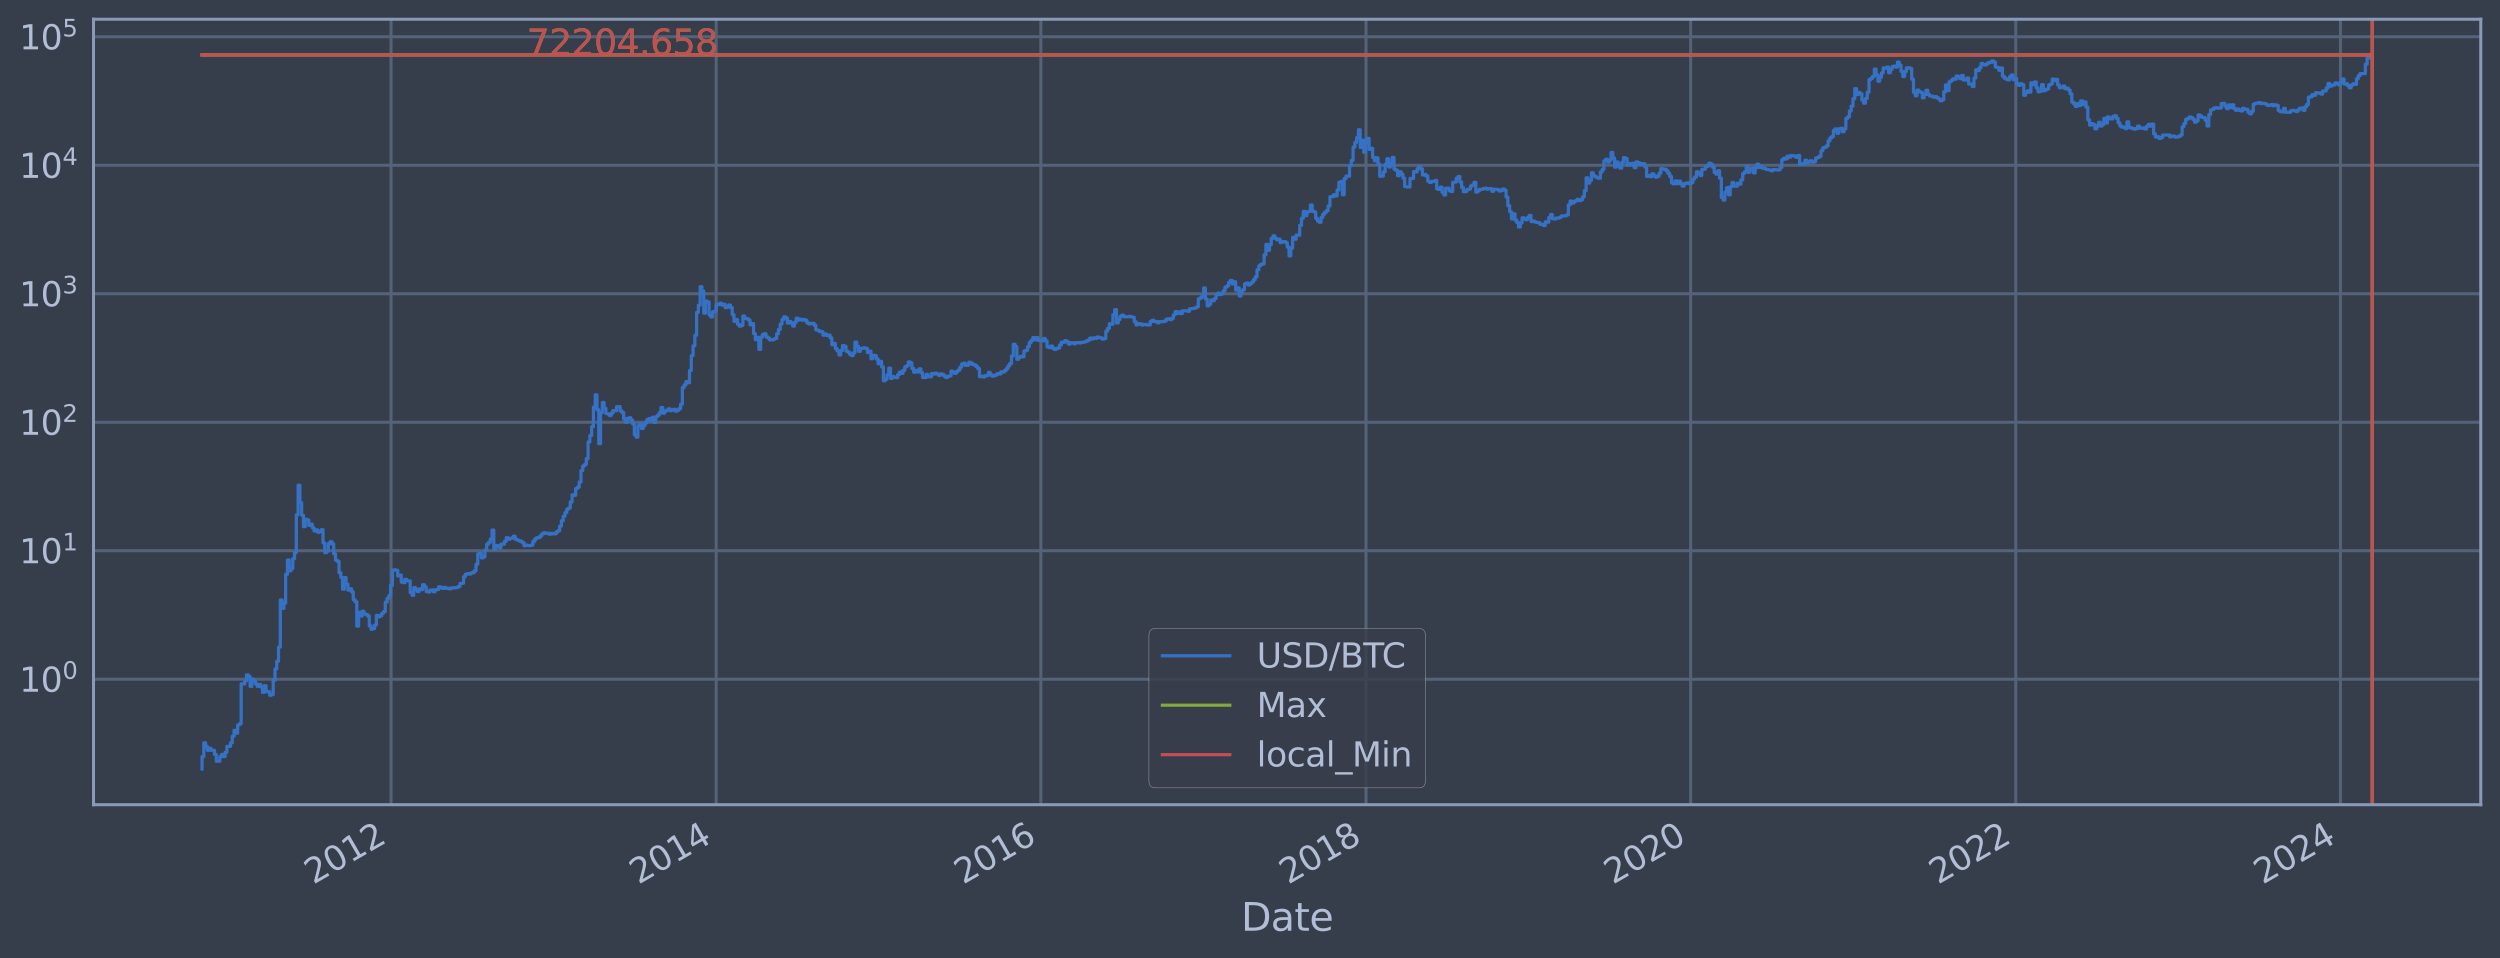 <?xml version="1.0" encoding="utf-8" standalone="no"?>
<!DOCTYPE svg PUBLIC "-//W3C//DTD SVG 1.1//EN"
  "http://www.w3.org/Graphics/SVG/1.1/DTD/svg11.dtd">
<svg xmlns:xlink="http://www.w3.org/1999/xlink" width="934.976pt" height="358.291pt" viewBox="0 0 934.976 358.291" xmlns="http://www.w3.org/2000/svg" version="1.1">
 <defs>
  <style type="text/css">*{stroke-linejoin: round; stroke-linecap: butt}</style>
 </defs>
 <g id="figure_1">
  <g id="patch_1">
   <path d="M 0 358.291 
L 934.976 358.291 
L 934.976 0 
L 0 0 
z
" style="fill: #373e4b"/>
  </g>
  <g id="axes_1">
   <g id="patch_2">
    <path d="M 34.976 300.96 
L 927.776 300.96 
L 927.776 7.2 
L 34.976 7.2 
z
" style="fill: #373e4b"/>
   </g>
   <g id="matplotlib.axis_1">
    <g id="xtick_1">
     <g id="line2d_1">
      <path d="M 146.251 300.96 
L 146.251 7.2 
" clip-path="url(#p1ec2476735)" style="fill: none; stroke: #546379; stroke-width: 1.12; stroke-linecap: square"/>
     </g>
     <g id="line2d_2"/>
     <g id="text_1">
      <!-- 2012 -->
      <g style="fill: #b1bed6" transform="translate(117.17 330.885) rotate(-30) scale(0.126 -0.126)">
       <defs>
        <path id="DejaVuSans-32" d="M 1228 531 
L 3431 531 
L 3431 0 
L 469 0 
L 469 531 
Q 828 903 1448 1529 
Q 2069 2156 2228 2338 
Q 2531 2678 2651 2914 
Q 2772 3150 2772 3378 
Q 2772 3750 2511 3984 
Q 2250 4219 1831 4219 
Q 1534 4219 1204 4116 
Q 875 4013 500 3803 
L 500 4441 
Q 881 4594 1212 4672 
Q 1544 4750 1819 4750 
Q 2544 4750 2975 4387 
Q 3406 4025 3406 3419 
Q 3406 3131 3298 2873 
Q 3191 2616 2906 2266 
Q 2828 2175 2409 1742 
Q 1991 1309 1228 531 
z
" transform="scale(0.016)"/>
        <path id="DejaVuSans-30" d="M 2034 4250 
Q 1547 4250 1301 3770 
Q 1056 3291 1056 2328 
Q 1056 1369 1301 889 
Q 1547 409 2034 409 
Q 2525 409 2770 889 
Q 3016 1369 3016 2328 
Q 3016 3291 2770 3770 
Q 2525 4250 2034 4250 
z
M 2034 4750 
Q 2819 4750 3233 4129 
Q 3647 3509 3647 2328 
Q 3647 1150 3233 529 
Q 2819 -91 2034 -91 
Q 1250 -91 836 529 
Q 422 1150 422 2328 
Q 422 3509 836 4129 
Q 1250 4750 2034 4750 
z
" transform="scale(0.016)"/>
        <path id="DejaVuSans-31" d="M 794 531 
L 1825 531 
L 1825 4091 
L 703 3866 
L 703 4441 
L 1819 4666 
L 2450 4666 
L 2450 531 
L 3481 531 
L 3481 0 
L 794 0 
L 794 531 
z
" transform="scale(0.016)"/>
       </defs>
       <use xlink:href="#DejaVuSans-32"/>
       <use xlink:href="#DejaVuSans-30" x="63.623"/>
       <use xlink:href="#DejaVuSans-31" x="127.246"/>
       <use xlink:href="#DejaVuSans-32" x="190.869"/>
      </g>
     </g>
    </g>
    <g id="xtick_2">
     <g id="line2d_3">
      <path d="M 267.843 300.96 
L 267.843 7.2 
" clip-path="url(#p1ec2476735)" style="fill: none; stroke: #546379; stroke-width: 1.12; stroke-linecap: square"/>
     </g>
     <g id="line2d_4"/>
     <g id="text_2">
      <!-- 2014 -->
      <g style="fill: #b1bed6" transform="translate(238.762 330.885) rotate(-30) scale(0.126 -0.126)">
       <defs>
        <path id="DejaVuSans-34" d="M 2419 4116 
L 825 1625 
L 2419 1625 
L 2419 4116 
z
M 2253 4666 
L 3047 4666 
L 3047 1625 
L 3713 1625 
L 3713 1100 
L 3047 1100 
L 3047 0 
L 2419 0 
L 2419 1100 
L 313 1100 
L 313 1709 
L 2253 4666 
z
" transform="scale(0.016)"/>
       </defs>
       <use xlink:href="#DejaVuSans-32"/>
       <use xlink:href="#DejaVuSans-30" x="63.623"/>
       <use xlink:href="#DejaVuSans-31" x="127.246"/>
       <use xlink:href="#DejaVuSans-34" x="190.869"/>
      </g>
     </g>
    </g>
    <g id="xtick_3">
     <g id="line2d_5">
      <path d="M 389.269 300.96 
L 389.269 7.2 
" clip-path="url(#p1ec2476735)" style="fill: none; stroke: #546379; stroke-width: 1.12; stroke-linecap: square"/>
     </g>
     <g id="line2d_6"/>
     <g id="text_3">
      <!-- 2016 -->
      <g style="fill: #b1bed6" transform="translate(360.188 330.885) rotate(-30) scale(0.126 -0.126)">
       <defs>
        <path id="DejaVuSans-36" d="M 2113 2584 
Q 1688 2584 1439 2293 
Q 1191 2003 1191 1497 
Q 1191 994 1439 701 
Q 1688 409 2113 409 
Q 2538 409 2786 701 
Q 3034 994 3034 1497 
Q 3034 2003 2786 2293 
Q 2538 2584 2113 2584 
z
M 3366 4563 
L 3366 3988 
Q 3128 4100 2886 4159 
Q 2644 4219 2406 4219 
Q 1781 4219 1451 3797 
Q 1122 3375 1075 2522 
Q 1259 2794 1537 2939 
Q 1816 3084 2150 3084 
Q 2853 3084 3261 2657 
Q 3669 2231 3669 1497 
Q 3669 778 3244 343 
Q 2819 -91 2113 -91 
Q 1303 -91 875 529 
Q 447 1150 447 2328 
Q 447 3434 972 4092 
Q 1497 4750 2381 4750 
Q 2619 4750 2861 4703 
Q 3103 4656 3366 4563 
z
" transform="scale(0.016)"/>
       </defs>
       <use xlink:href="#DejaVuSans-32"/>
       <use xlink:href="#DejaVuSans-30" x="63.623"/>
       <use xlink:href="#DejaVuSans-31" x="127.246"/>
       <use xlink:href="#DejaVuSans-36" x="190.869"/>
      </g>
     </g>
    </g>
    <g id="xtick_4">
     <g id="line2d_7">
      <path d="M 510.861 300.96 
L 510.861 7.2 
" clip-path="url(#p1ec2476735)" style="fill: none; stroke: #546379; stroke-width: 1.12; stroke-linecap: square"/>
     </g>
     <g id="line2d_8"/>
     <g id="text_4">
      <!-- 2018 -->
      <g style="fill: #b1bed6" transform="translate(481.78 330.885) rotate(-30) scale(0.126 -0.126)">
       <defs>
        <path id="DejaVuSans-38" d="M 2034 2216 
Q 1584 2216 1326 1975 
Q 1069 1734 1069 1313 
Q 1069 891 1326 650 
Q 1584 409 2034 409 
Q 2484 409 2743 651 
Q 3003 894 3003 1313 
Q 3003 1734 2745 1975 
Q 2488 2216 2034 2216 
z
M 1403 2484 
Q 997 2584 770 2862 
Q 544 3141 544 3541 
Q 544 4100 942 4425 
Q 1341 4750 2034 4750 
Q 2731 4750 3128 4425 
Q 3525 4100 3525 3541 
Q 3525 3141 3298 2862 
Q 3072 2584 2669 2484 
Q 3125 2378 3379 2068 
Q 3634 1759 3634 1313 
Q 3634 634 3220 271 
Q 2806 -91 2034 -91 
Q 1263 -91 848 271 
Q 434 634 434 1313 
Q 434 1759 690 2068 
Q 947 2378 1403 2484 
z
M 1172 3481 
Q 1172 3119 1398 2916 
Q 1625 2713 2034 2713 
Q 2441 2713 2670 2916 
Q 2900 3119 2900 3481 
Q 2900 3844 2670 4047 
Q 2441 4250 2034 4250 
Q 1625 4250 1398 4047 
Q 1172 3844 1172 3481 
z
" transform="scale(0.016)"/>
       </defs>
       <use xlink:href="#DejaVuSans-32"/>
       <use xlink:href="#DejaVuSans-30" x="63.623"/>
       <use xlink:href="#DejaVuSans-31" x="127.246"/>
       <use xlink:href="#DejaVuSans-38" x="190.869"/>
      </g>
     </g>
    </g>
    <g id="xtick_5">
     <g id="line2d_9">
      <path d="M 632.286 300.96 
L 632.286 7.2 
" clip-path="url(#p1ec2476735)" style="fill: none; stroke: #546379; stroke-width: 1.12; stroke-linecap: square"/>
     </g>
     <g id="line2d_10"/>
     <g id="text_5">
      <!-- 2020 -->
      <g style="fill: #b1bed6" transform="translate(603.205 330.885) rotate(-30) scale(0.126 -0.126)">
       <use xlink:href="#DejaVuSans-32"/>
       <use xlink:href="#DejaVuSans-30" x="63.623"/>
       <use xlink:href="#DejaVuSans-32" x="127.246"/>
       <use xlink:href="#DejaVuSans-30" x="190.869"/>
      </g>
     </g>
    </g>
    <g id="xtick_6">
     <g id="line2d_11">
      <path d="M 753.878 300.96 
L 753.878 7.2 
" clip-path="url(#p1ec2476735)" style="fill: none; stroke: #546379; stroke-width: 1.12; stroke-linecap: square"/>
     </g>
     <g id="line2d_12"/>
     <g id="text_6">
      <!-- 2022 -->
      <g style="fill: #b1bed6" transform="translate(724.797 330.885) rotate(-30) scale(0.126 -0.126)">
       <use xlink:href="#DejaVuSans-32"/>
       <use xlink:href="#DejaVuSans-30" x="63.623"/>
       <use xlink:href="#DejaVuSans-32" x="127.246"/>
       <use xlink:href="#DejaVuSans-32" x="190.869"/>
      </g>
     </g>
    </g>
    <g id="xtick_7">
     <g id="line2d_13">
      <path d="M 875.304 300.96 
L 875.304 7.2 
" clip-path="url(#p1ec2476735)" style="fill: none; stroke: #546379; stroke-width: 1.12; stroke-linecap: square"/>
     </g>
     <g id="line2d_14"/>
     <g id="text_7">
      <!-- 2024 -->
      <g style="fill: #b1bed6" transform="translate(846.223 330.885) rotate(-30) scale(0.126 -0.126)">
       <use xlink:href="#DejaVuSans-32"/>
       <use xlink:href="#DejaVuSans-30" x="63.623"/>
       <use xlink:href="#DejaVuSans-32" x="127.246"/>
       <use xlink:href="#DejaVuSans-34" x="190.869"/>
      </g>
     </g>
    </g>
    <g id="text_8">
     <!-- Date -->
     <g style="fill: #b1bed6" transform="translate(464.167 348.096) scale(0.144 -0.144)">
      <defs>
       <path id="DejaVuSans-44" d="M 1259 4147 
L 1259 519 
L 2022 519 
Q 2988 519 3436 956 
Q 3884 1394 3884 2338 
Q 3884 3275 3436 3711 
Q 2988 4147 2022 4147 
L 1259 4147 
z
M 628 4666 
L 1925 4666 
Q 3281 4666 3915 4102 
Q 4550 3538 4550 2338 
Q 4550 1131 3912 565 
Q 3275 0 1925 0 
L 628 0 
L 628 4666 
z
" transform="scale(0.016)"/>
       <path id="DejaVuSans-61" d="M 2194 1759 
Q 1497 1759 1228 1600 
Q 959 1441 959 1056 
Q 959 750 1161 570 
Q 1363 391 1709 391 
Q 2188 391 2477 730 
Q 2766 1069 2766 1631 
L 2766 1759 
L 2194 1759 
z
M 3341 1997 
L 3341 0 
L 2766 0 
L 2766 531 
Q 2569 213 2275 61 
Q 1981 -91 1556 -91 
Q 1019 -91 701 211 
Q 384 513 384 1019 
Q 384 1609 779 1909 
Q 1175 2209 1959 2209 
L 2766 2209 
L 2766 2266 
Q 2766 2663 2505 2880 
Q 2244 3097 1772 3097 
Q 1472 3097 1187 3025 
Q 903 2953 641 2809 
L 641 3341 
Q 956 3463 1253 3523 
Q 1550 3584 1831 3584 
Q 2591 3584 2966 3190 
Q 3341 2797 3341 1997 
z
" transform="scale(0.016)"/>
       <path id="DejaVuSans-74" d="M 1172 4494 
L 1172 3500 
L 2356 3500 
L 2356 3053 
L 1172 3053 
L 1172 1153 
Q 1172 725 1289 603 
Q 1406 481 1766 481 
L 2356 481 
L 2356 0 
L 1766 0 
Q 1100 0 847 248 
Q 594 497 594 1153 
L 594 3053 
L 172 3053 
L 172 3500 
L 594 3500 
L 594 4494 
L 1172 4494 
z
" transform="scale(0.016)"/>
       <path id="DejaVuSans-65" d="M 3597 1894 
L 3597 1613 
L 953 1613 
Q 991 1019 1311 708 
Q 1631 397 2203 397 
Q 2534 397 2845 478 
Q 3156 559 3463 722 
L 3463 178 
Q 3153 47 2828 -22 
Q 2503 -91 2169 -91 
Q 1331 -91 842 396 
Q 353 884 353 1716 
Q 353 2575 817 3079 
Q 1281 3584 2069 3584 
Q 2775 3584 3186 3129 
Q 3597 2675 3597 1894 
z
M 3022 2063 
Q 3016 2534 2758 2815 
Q 2500 3097 2075 3097 
Q 1594 3097 1305 2825 
Q 1016 2553 972 2059 
L 3022 2063 
z
" transform="scale(0.016)"/>
      </defs>
      <use xlink:href="#DejaVuSans-44"/>
      <use xlink:href="#DejaVuSans-61" x="77.002"/>
      <use xlink:href="#DejaVuSans-74" x="138.281"/>
      <use xlink:href="#DejaVuSans-65" x="177.49"/>
     </g>
    </g>
   </g>
   <g id="matplotlib.axis_2">
    <g id="ytick_1">
     <g id="line2d_15">
      <path d="M 34.976 254.02 
L 927.776 254.02 
" clip-path="url(#p1ec2476735)" style="fill: none; stroke: #546379; stroke-width: 1.12; stroke-linecap: square"/>
     </g>
     <g id="line2d_16"/>
     <g id="text_9">
      <!-- $\mathdefault{10^{0}}$ -->
      <g style="fill: #b1bed6" transform="translate(7.2 258.807) scale(0.126 -0.126)">
       <use xlink:href="#DejaVuSans-31" transform="translate(0 0.766)"/>
       <use xlink:href="#DejaVuSans-30" transform="translate(63.623 0.766)"/>
       <use xlink:href="#DejaVuSans-30" transform="translate(128.203 39.047) scale(0.7)"/>
      </g>
     </g>
    </g>
    <g id="ytick_2">
     <g id="line2d_17">
      <path d="M 34.976 205.967 
L 927.776 205.967 
" clip-path="url(#p1ec2476735)" style="fill: none; stroke: #546379; stroke-width: 1.12; stroke-linecap: square"/>
     </g>
     <g id="line2d_18"/>
     <g id="text_10">
      <!-- $\mathdefault{10^{1}}$ -->
      <g style="fill: #b1bed6" transform="translate(7.2 210.754) scale(0.126 -0.126)">
       <use xlink:href="#DejaVuSans-31" transform="translate(0 0.684)"/>
       <use xlink:href="#DejaVuSans-30" transform="translate(63.623 0.684)"/>
       <use xlink:href="#DejaVuSans-31" transform="translate(128.203 38.966) scale(0.7)"/>
      </g>
     </g>
    </g>
    <g id="ytick_3">
     <g id="line2d_19">
      <path d="M 34.976 157.914 
L 927.776 157.914 
" clip-path="url(#p1ec2476735)" style="fill: none; stroke: #546379; stroke-width: 1.12; stroke-linecap: square"/>
     </g>
     <g id="line2d_20"/>
     <g id="text_11">
      <!-- $\mathdefault{10^{2}}$ -->
      <g style="fill: #b1bed6" transform="translate(7.2 162.702) scale(0.126 -0.126)">
       <use xlink:href="#DejaVuSans-31" transform="translate(0 0.766)"/>
       <use xlink:href="#DejaVuSans-30" transform="translate(63.623 0.766)"/>
       <use xlink:href="#DejaVuSans-32" transform="translate(128.203 39.047) scale(0.7)"/>
      </g>
     </g>
    </g>
    <g id="ytick_4">
     <g id="line2d_21">
      <path d="M 34.976 109.862 
L 927.776 109.862 
" clip-path="url(#p1ec2476735)" style="fill: none; stroke: #546379; stroke-width: 1.12; stroke-linecap: square"/>
     </g>
     <g id="line2d_22"/>
     <g id="text_12">
      <!-- $\mathdefault{10^{3}}$ -->
      <g style="fill: #b1bed6" transform="translate(7.2 114.649) scale(0.126 -0.126)">
       <defs>
        <path id="DejaVuSans-33" d="M 2597 2516 
Q 3050 2419 3304 2112 
Q 3559 1806 3559 1356 
Q 3559 666 3084 287 
Q 2609 -91 1734 -91 
Q 1441 -91 1130 -33 
Q 819 25 488 141 
L 488 750 
Q 750 597 1062 519 
Q 1375 441 1716 441 
Q 2309 441 2620 675 
Q 2931 909 2931 1356 
Q 2931 1769 2642 2001 
Q 2353 2234 1838 2234 
L 1294 2234 
L 1294 2753 
L 1863 2753 
Q 2328 2753 2575 2939 
Q 2822 3125 2822 3475 
Q 2822 3834 2567 4026 
Q 2313 4219 1838 4219 
Q 1578 4219 1281 4162 
Q 984 4106 628 3988 
L 628 4550 
Q 988 4650 1302 4700 
Q 1616 4750 1894 4750 
Q 2613 4750 3031 4423 
Q 3450 4097 3450 3541 
Q 3450 3153 3228 2886 
Q 3006 2619 2597 2516 
z
" transform="scale(0.016)"/>
       </defs>
       <use xlink:href="#DejaVuSans-31" transform="translate(0 0.766)"/>
       <use xlink:href="#DejaVuSans-30" transform="translate(63.623 0.766)"/>
       <use xlink:href="#DejaVuSans-33" transform="translate(128.203 39.047) scale(0.7)"/>
      </g>
     </g>
    </g>
    <g id="ytick_5">
     <g id="line2d_23">
      <path d="M 34.976 61.809 
L 927.776 61.809 
" clip-path="url(#p1ec2476735)" style="fill: none; stroke: #546379; stroke-width: 1.12; stroke-linecap: square"/>
     </g>
     <g id="line2d_24"/>
     <g id="text_13">
      <!-- $\mathdefault{10^{4}}$ -->
      <g style="fill: #b1bed6" transform="translate(7.2 66.596) scale(0.126 -0.126)">
       <use xlink:href="#DejaVuSans-31" transform="translate(0 0.684)"/>
       <use xlink:href="#DejaVuSans-30" transform="translate(63.623 0.684)"/>
       <use xlink:href="#DejaVuSans-34" transform="translate(128.203 38.966) scale(0.7)"/>
      </g>
     </g>
    </g>
    <g id="ytick_6">
     <g id="line2d_25">
      <path d="M 34.976 13.756 
L 927.776 13.756 
" clip-path="url(#p1ec2476735)" style="fill: none; stroke: #546379; stroke-width: 1.12; stroke-linecap: square"/>
     </g>
     <g id="line2d_26"/>
     <g id="text_14">
      <!-- $\mathdefault{10^{5}}$ -->
      <g style="fill: #b1bed6" transform="translate(7.2 18.543) scale(0.126 -0.126)">
       <defs>
        <path id="DejaVuSans-35" d="M 691 4666 
L 3169 4666 
L 3169 4134 
L 1269 4134 
L 1269 2991 
Q 1406 3038 1543 3061 
Q 1681 3084 1819 3084 
Q 2600 3084 3056 2656 
Q 3513 2228 3513 1497 
Q 3513 744 3044 326 
Q 2575 -91 1722 -91 
Q 1428 -91 1123 -41 
Q 819 9 494 109 
L 494 744 
Q 775 591 1075 516 
Q 1375 441 1709 441 
Q 2250 441 2565 725 
Q 2881 1009 2881 1497 
Q 2881 1984 2565 2268 
Q 2250 2553 1709 2553 
Q 1456 2553 1204 2497 
Q 953 2441 691 2322 
L 691 4666 
z
" transform="scale(0.016)"/>
       </defs>
       <use xlink:href="#DejaVuSans-31" transform="translate(0 0.684)"/>
       <use xlink:href="#DejaVuSans-30" transform="translate(63.623 0.684)"/>
       <use xlink:href="#DejaVuSans-35" transform="translate(128.203 38.966) scale(0.7)"/>
      </g>
     </g>
    </g>
    <g id="ytick_7">
     <g id="line2d_27"/>
    </g>
    <g id="ytick_8">
     <g id="line2d_28"/>
    </g>
    <g id="ytick_9">
     <g id="line2d_29"/>
    </g>
    <g id="ytick_10">
     <g id="line2d_30"/>
    </g>
    <g id="ytick_11">
     <g id="line2d_31"/>
    </g>
    <g id="ytick_12">
     <g id="line2d_32"/>
    </g>
    <g id="ytick_13">
     <g id="line2d_33"/>
    </g>
    <g id="ytick_14">
     <g id="line2d_34"/>
    </g>
    <g id="ytick_15">
     <g id="line2d_35"/>
    </g>
    <g id="ytick_16">
     <g id="line2d_36"/>
    </g>
    <g id="ytick_17">
     <g id="line2d_37"/>
    </g>
    <g id="ytick_18">
     <g id="line2d_38"/>
    </g>
    <g id="ytick_19">
     <g id="line2d_39"/>
    </g>
    <g id="ytick_20">
     <g id="line2d_40"/>
    </g>
    <g id="ytick_21">
     <g id="line2d_41"/>
    </g>
    <g id="ytick_22">
     <g id="line2d_42"/>
    </g>
    <g id="ytick_23">
     <g id="line2d_43"/>
    </g>
    <g id="ytick_24">
     <g id="line2d_44"/>
    </g>
    <g id="ytick_25">
     <g id="line2d_45"/>
    </g>
    <g id="ytick_26">
     <g id="line2d_46"/>
    </g>
    <g id="ytick_27">
     <g id="line2d_47"/>
    </g>
    <g id="ytick_28">
     <g id="line2d_48"/>
    </g>
    <g id="ytick_29">
     <g id="line2d_49"/>
    </g>
    <g id="ytick_30">
     <g id="line2d_50"/>
    </g>
    <g id="ytick_31">
     <g id="line2d_51"/>
    </g>
    <g id="ytick_32">
     <g id="line2d_52"/>
    </g>
    <g id="ytick_33">
     <g id="line2d_53"/>
    </g>
    <g id="ytick_34">
     <g id="line2d_54"/>
    </g>
    <g id="ytick_35">
     <g id="line2d_55"/>
    </g>
    <g id="ytick_36">
     <g id="line2d_56"/>
    </g>
    <g id="ytick_37">
     <g id="line2d_57"/>
    </g>
    <g id="ytick_38">
     <g id="line2d_58"/>
    </g>
    <g id="ytick_39">
     <g id="line2d_59"/>
    </g>
    <g id="ytick_40">
     <g id="line2d_60"/>
    </g>
    <g id="ytick_41">
     <g id="line2d_61"/>
    </g>
    <g id="ytick_42">
     <g id="line2d_62"/>
    </g>
    <g id="ytick_43">
     <g id="line2d_63"/>
    </g>
    <g id="ytick_44">
     <g id="line2d_64"/>
    </g>
    <g id="ytick_45">
     <g id="line2d_65"/>
    </g>
    <g id="ytick_46">
     <g id="line2d_66"/>
    </g>
    <g id="ytick_47">
     <g id="line2d_67"/>
    </g>
    <g id="ytick_48">
     <g id="line2d_68"/>
    </g>
    <g id="ytick_49">
     <g id="line2d_69"/>
    </g>
    <g id="ytick_50">
     <g id="line2d_70"/>
    </g>
    <g id="ytick_51">
     <g id="line2d_71"/>
    </g>
    <g id="ytick_52">
     <g id="line2d_72"/>
    </g>
    <g id="ytick_53">
     <g id="line2d_73"/>
    </g>
    <g id="ytick_54">
     <g id="line2d_74"/>
    </g>
   </g>
   <g id="line2d_75">
    <path d="M 75.558 287.607 
L 75.558 282.95 
L 76.223 282.95 
L 76.223 277.799 
L 76.889 277.799 
L 76.889 279.146 
L 77.554 279.146 
L 77.554 280.585 
L 78.219 280.585 
L 78.219 279.853 
L 78.885 279.853 
L 78.885 280.585 
L 80.215 280.585 
L 80.215 282.132 
L 80.881 282.132 
L 80.881 284.691 
L 82.211 284.691 
L 82.211 282.95 
L 82.877 282.95 
L 82.877 282.132 
L 83.542 282.132 
L 83.542 282.95 
L 84.207 282.95 
L 84.207 281.344 
L 84.873 281.344 
L 84.873 279.146 
L 86.203 279.146 
L 86.203 277.799 
L 86.869 277.799 
L 86.869 275.341 
L 87.534 275.341 
L 87.534 273.142 
L 88.199 273.142 
L 88.199 274.212 
L 88.865 274.212 
L 88.865 271.153 
L 89.53 271.153 
L 89.53 270.684 
L 90.195 270.684 
L 90.195 255.76 
L 91.526 255.76 
L 91.526 254.656 
L 92.191 254.656 
L 92.191 252.414 
L 92.857 252.414 
L 92.857 253.002 
L 93.522 253.002 
L 93.522 256.688 
L 94.188 256.688 
L 94.188 254.02 
L 94.853 254.02 
L 94.853 254.656 
L 95.518 254.656 
L 95.518 255.76 
L 96.184 255.76 
L 96.184 256.688 
L 96.849 256.688 
L 96.849 255.988 
L 97.514 255.988 
L 97.514 256.926 
L 98.18 256.926 
L 98.18 258.939 
L 98.845 258.939 
L 98.845 256.452 
L 99.51 256.452 
L 99.51 258.677 
L 100.841 258.677 
L 100.841 260.024 
L 101.506 260.024 
L 101.506 259.747 
L 102.172 259.747 
L 102.172 254.441 
L 102.837 254.441 
L 102.837 250.215 
L 103.502 250.215 
L 103.502 247.298 
L 104.168 247.298 
L 104.168 241.987 
L 104.833 241.987 
L 104.833 224.371 
L 105.498 224.371 
L 105.498 227.521 
L 106.164 227.521 
L 106.164 225.564 
L 106.829 225.564 
L 106.829 214.797 
L 107.494 214.797 
L 107.494 209.433 
L 108.16 209.433 
L 108.16 213.47 
L 108.825 213.47 
L 108.825 212.621 
L 109.49 212.621 
L 109.49 208.921 
L 110.156 208.921 
L 110.156 206.667 
L 110.821 206.667 
L 110.821 192.517 
L 111.487 192.517 
L 111.487 181.473 
L 112.152 181.473 
L 112.152 187.995 
L 112.817 187.995 
L 112.817 192.716 
L 113.483 192.716 
L 113.483 196.97 
L 114.148 196.97 
L 114.148 194.193 
L 114.813 194.193 
L 114.813 194.468 
L 115.479 194.468 
L 115.479 196.501 
L 116.144 196.501 
L 116.144 196.029 
L 116.809 196.029 
L 116.809 197.408 
L 117.475 197.408 
L 117.475 198.576 
L 118.14 198.576 
L 118.14 198.156 
L 118.805 198.156 
L 118.805 199.05 
L 119.471 199.05 
L 119.471 198.797 
L 120.136 198.797 
L 120.136 198.098 
L 120.801 198.098 
L 120.801 203.05 
L 121.467 203.05 
L 121.467 206.689 
L 122.132 206.689 
L 122.132 206.114 
L 122.797 206.114 
L 122.797 203.306 
L 123.463 203.306 
L 123.463 202.602 
L 124.128 202.602 
L 124.128 203.417 
L 124.793 203.417 
L 124.793 207.082 
L 125.459 207.082 
L 125.459 209.457 
L 126.124 209.457 
L 126.124 209.931 
L 126.789 209.931 
L 126.789 214.139 
L 127.455 214.139 
L 127.455 215.977 
L 128.12 215.977 
L 128.12 220.349 
L 128.786 220.349 
L 128.786 216.011 
L 129.451 216.011 
L 129.451 218.481 
L 130.116 218.481 
L 130.116 220.684 
L 130.782 220.684 
L 130.782 220.184 
L 131.447 220.184 
L 131.447 221.328 
L 132.112 221.328 
L 132.112 224.271 
L 132.778 224.271 
L 132.778 225.037 
L 133.443 225.037 
L 133.443 234.16 
L 134.108 234.16 
L 134.108 228.978 
L 134.774 228.978 
L 134.774 230.409 
L 135.439 230.409 
L 135.439 228.604 
L 136.104 228.604 
L 136.104 229.616 
L 136.77 229.616 
L 136.77 229.811 
L 137.435 229.811 
L 137.435 230.341 
L 138.1 230.341 
L 138.1 234.079 
L 138.766 234.079 
L 138.766 235.319 
L 139.431 235.319 
L 139.431 235.065 
L 140.096 235.065 
L 140.096 233.761 
L 140.762 233.761 
L 140.762 230.141 
L 141.427 230.141 
L 141.427 230.68 
L 142.092 230.68 
L 142.092 230.274 
L 142.758 230.274 
L 142.758 229.358 
L 143.423 229.358 
L 143.423 228.728 
L 144.088 228.728 
L 144.088 225.194 
L 144.754 225.194 
L 144.754 223.824 
L 145.419 223.824 
L 145.419 222.771 
L 146.085 222.771 
L 146.085 218.943 
L 146.75 218.943 
L 146.75 213.233 
L 147.415 213.233 
L 147.415 213.115 
L 148.081 213.115 
L 148.081 213.292 
L 148.746 213.292 
L 148.746 215.379 
L 149.411 215.379 
L 149.411 215.054 
L 150.077 215.054 
L 150.077 217.698 
L 150.742 217.698 
L 150.742 217.882 
L 151.407 217.882 
L 151.407 216.662 
L 152.073 216.662 
L 152.073 217.192 
L 153.403 217.263 
L 153.403 221.547 
L 154.069 221.547 
L 154.069 222.631 
L 154.734 222.631 
L 154.734 219.735 
L 155.399 219.735 
L 155.399 220.516 
L 156.065 220.516 
L 156.065 221.241 
L 156.73 221.241 
L 156.73 220.225 
L 157.395 220.225 
L 157.395 220.516 
L 158.061 220.516 
L 158.061 218.672 
L 158.726 218.672 
L 158.726 219.494 
L 159.391 219.494 
L 159.391 221.241 
L 160.057 221.241 
L 160.057 221.415 
L 160.722 221.415 
L 160.722 220.684 
L 162.053 220.6 
L 162.053 221.284 
L 162.718 221.284 
L 162.718 220.558 
L 164.049 220.474 
L 164.049 219.454 
L 164.714 219.454 
L 164.714 219.654 
L 165.38 219.654 
L 165.38 220.06 
L 166.045 220.06 
L 166.045 219.694 
L 166.71 219.694 
L 166.71 220.019 
L 168.041 220.019 
L 168.041 220.225 
L 168.706 220.225 
L 168.706 219.897 
L 170.702 219.816 
L 170.702 219.694 
L 171.368 219.694 
L 171.368 219.335 
L 172.033 219.335 
L 172.033 218.217 
L 173.364 218.142 
L 173.364 215.709 
L 174.029 215.709 
L 174.029 214.765 
L 174.694 214.765 
L 174.694 214.512 
L 175.36 214.512 
L 175.36 214.702 
L 176.025 214.702 
L 176.025 214.294 
L 176.69 214.294 
L 176.69 214.139 
L 177.356 214.139 
L 177.356 213.47 
L 178.021 213.47 
L 178.021 211.019 
L 178.686 211.019 
L 178.686 207.104 
L 179.352 207.104 
L 179.352 206.972 
L 180.017 206.972 
L 180.017 208.635 
L 180.683 208.635 
L 180.683 208.282 
L 181.348 208.282 
L 181.348 205.718 
L 182.013 205.718 
L 182.013 203.546 
L 182.679 203.546 
L 182.679 202.87 
L 183.344 202.87 
L 183.344 201.647 
L 184.009 201.647 
L 184.009 198.242 
L 184.675 198.242 
L 184.675 205.432 
L 185.34 205.432 
L 185.34 203.997 
L 186.005 203.997 
L 186.005 204.15 
L 186.671 204.15 
L 186.671 204.909 
L 187.336 204.909 
L 187.336 203.472 
L 188.667 203.528 
L 188.667 202.442 
L 189.332 202.442 
L 189.332 201.094 
L 189.997 201.094 
L 189.997 201.681 
L 190.663 201.681 
L 190.663 201.377 
L 191.328 201.377 
L 191.328 201.177 
L 191.993 201.177 
L 191.993 200.54 
L 192.659 200.54 
L 192.659 201.647 
L 193.324 201.647 
L 193.324 201.989 
L 193.989 201.989 
L 193.989 202.197 
L 194.655 202.197 
L 194.655 202.513 
L 195.32 202.513 
L 195.32 202.942 
L 195.985 202.942 
L 195.985 204.111 
L 196.651 204.111 
L 196.651 203.865 
L 197.316 203.865 
L 197.316 204.035 
L 198.647 204.073 
L 198.647 203.846 
L 199.312 203.846 
L 199.312 202.478 
L 199.978 202.478 
L 199.978 201.613 
L 200.643 201.613 
L 200.643 201.111 
L 201.974 201.045 
L 201.974 200.348 
L 202.639 200.348 
L 202.639 199.627 
L 203.304 199.627 
L 203.304 199.246 
L 203.97 199.246 
L 203.97 199.504 
L 205.3 199.397 
L 205.3 199.782 
L 205.966 199.782 
L 205.966 199.474 
L 206.631 199.474 
L 206.631 199.673 
L 207.962 199.643 
L 207.962 198.96 
L 208.627 198.96 
L 208.627 198.488 
L 209.292 198.488 
L 209.292 196.781 
L 209.958 196.781 
L 209.958 194.735 
L 210.623 194.735 
L 210.623 193.084 
L 211.288 193.084 
L 211.288 191.733 
L 211.954 191.733 
L 211.954 190.484 
L 212.619 190.484 
L 212.619 189.964 
L 213.284 189.964 
L 213.284 187.723 
L 213.95 187.723 
L 213.95 185.085 
L 214.615 185.085 
L 214.615 185.254 
L 215.281 185.254 
L 215.281 182.682 
L 215.946 182.682 
L 215.946 182.222 
L 216.611 182.222 
L 216.611 180.275 
L 217.277 180.275 
L 217.277 176.018 
L 217.942 176.018 
L 217.942 174.302 
L 218.607 174.302 
L 218.607 173.733 
L 219.273 173.733 
L 219.273 171.513 
L 219.938 171.513 
L 219.938 165.284 
L 220.603 165.284 
L 220.603 162.889 
L 221.269 162.889 
L 221.269 159.541 
L 221.934 159.541 
L 221.934 152.279 
L 222.599 152.279 
L 222.599 147.68 
L 223.265 147.68 
L 223.265 153.274 
L 223.93 153.274 
L 223.93 165.932 
L 224.595 165.932 
L 224.595 154.298 
L 225.261 154.298 
L 225.261 150.523 
L 225.926 150.523 
L 225.926 152.681 
L 226.591 152.681 
L 226.591 154.638 
L 227.257 154.638 
L 227.257 154.821 
L 227.922 154.821 
L 227.922 155.421 
L 228.587 155.421 
L 228.587 154.462 
L 229.253 154.462 
L 229.253 153.54 
L 230.583 153.645 
L 230.583 152.122 
L 231.914 152.073 
L 231.914 153.693 
L 232.58 153.693 
L 232.58 154.29 
L 233.245 154.29 
L 233.245 156.679 
L 233.91 156.679 
L 233.91 157.919 
L 234.576 157.919 
L 234.576 156.427 
L 235.241 156.427 
L 235.241 156.241 
L 235.906 156.241 
L 235.906 157.096 
L 236.572 157.096 
L 236.572 158.496 
L 237.237 158.496 
L 237.237 162.561 
L 237.902 162.561 
L 237.902 163.508 
L 238.568 163.508 
L 238.568 159.208 
L 239.233 159.208 
L 239.233 158.539 
L 239.898 158.539 
L 239.898 160.255 
L 240.564 160.255 
L 240.564 159.093 
L 241.229 159.093 
L 241.229 158.188 
L 241.894 158.188 
L 241.894 156.972 
L 242.56 156.972 
L 242.56 156.557 
L 243.225 156.557 
L 243.225 157.338 
L 243.89 157.338 
L 243.89 156.049 
L 244.556 156.049 
L 244.556 157.975 
L 245.221 157.975 
L 245.221 155.844 
L 245.886 155.844 
L 245.886 155.312 
L 246.552 155.312 
L 246.552 154.372 
L 247.217 154.372 
L 247.217 152.425 
L 247.882 152.425 
L 247.882 154.529 
L 248.548 154.529 
L 248.548 153.761 
L 249.213 153.761 
L 249.213 153.417 
L 249.879 153.417 
L 249.879 152.907 
L 250.544 152.907 
L 250.544 153.606 
L 251.209 153.606 
L 251.209 153.316 
L 251.875 153.316 
L 251.875 153.05 
L 252.54 153.05 
L 252.54 153.775 
L 253.205 153.775 
L 253.205 153.405 
L 253.871 153.405 
L 253.871 152.83 
L 254.536 152.83 
L 254.536 151.164 
L 255.201 151.164 
L 255.201 144.95 
L 255.867 144.95 
L 255.867 143.942 
L 256.532 143.942 
L 256.532 142.741 
L 257.197 142.741 
L 257.197 143.138 
L 257.863 143.138 
L 257.863 138.577 
L 258.528 138.577 
L 258.528 132.998 
L 259.193 132.998 
L 259.193 129.352 
L 259.859 129.352 
L 259.859 125.398 
L 260.524 125.398 
L 260.524 116.811 
L 261.189 116.811 
L 261.189 114.142 
L 261.855 114.142 
L 261.855 107.238 
L 262.52 107.238 
L 262.52 108.839 
L 263.185 108.839 
L 263.185 117.13 
L 263.851 117.13 
L 263.851 112.604 
L 264.516 112.604 
L 264.516 112.937 
L 265.181 112.937 
L 265.181 117.748 
L 265.847 117.748 
L 265.847 118.534 
L 266.512 118.534 
L 266.512 116.602 
L 267.178 116.602 
L 267.178 116.372 
L 267.843 116.372 
L 267.843 113.782 
L 268.508 113.782 
L 268.508 113.919 
L 269.174 113.919 
L 269.174 113.4 
L 269.839 113.4 
L 269.839 114.076 
L 270.504 114.076 
L 270.504 113.805 
L 271.17 113.805 
L 271.17 115.046 
L 271.835 115.046 
L 271.835 114.898 
L 272.5 114.898 
L 272.5 114.078 
L 273.166 114.078 
L 273.166 115.02 
L 273.831 115.02 
L 273.831 117.685 
L 274.496 117.685 
L 274.496 120.177 
L 275.162 120.177 
L 275.162 119.505 
L 275.827 119.505 
L 275.827 121.248 
L 276.492 121.248 
L 276.492 121.98 
L 277.158 121.98 
L 277.158 121.685 
L 277.823 121.685 
L 277.823 118.198 
L 278.488 118.198 
L 278.488 119.179 
L 279.819 119.142 
L 279.819 119.68 
L 280.484 119.68 
L 280.484 121.487 
L 281.15 121.487 
L 281.15 121.022 
L 281.815 121.022 
L 281.815 124.749 
L 282.48 124.749 
L 282.48 127.037 
L 283.146 127.037 
L 283.146 126.158 
L 283.811 126.158 
L 283.811 130.667 
L 284.477 130.667 
L 284.477 126.084 
L 285.142 126.084 
L 285.142 125.087 
L 285.807 125.087 
L 285.807 124.812 
L 286.473 124.812 
L 286.473 126 
L 287.138 126 
L 287.138 126.432 
L 287.803 126.432 
L 287.803 127.15 
L 289.134 127.109 
L 289.134 126.879 
L 289.799 126.879 
L 289.799 126.567 
L 290.465 126.567 
L 290.465 124.829 
L 291.13 124.829 
L 291.13 123.194 
L 291.795 123.194 
L 291.795 121.194 
L 292.461 121.194 
L 292.461 119.481 
L 293.126 119.481 
L 293.126 118.486 
L 293.791 118.486 
L 293.791 118.89 
L 294.457 118.89 
L 294.457 120.818 
L 295.122 120.818 
L 295.122 120.246 
L 295.787 120.246 
L 295.787 120.839 
L 296.453 120.839 
L 296.453 121.934 
L 297.118 121.934 
L 297.118 120.523 
L 297.783 120.523 
L 297.783 119.002 
L 298.449 119.002 
L 298.449 119.692 
L 299.114 119.692 
L 299.114 119.372 
L 299.779 119.372 
L 299.779 119.701 
L 300.445 119.701 
L 300.445 119.504 
L 301.11 119.504 
L 301.11 119.823 
L 301.776 119.823 
L 301.776 120.743 
L 302.441 120.743 
L 302.441 121.156 
L 303.106 121.156 
L 303.106 120.926 
L 304.437 120.909 
L 304.437 121.629 
L 305.102 121.629 
L 305.102 123.353 
L 305.768 123.353 
L 305.768 123.556 
L 306.433 123.556 
L 306.433 123.995 
L 307.764 124.053 
L 307.764 125.338 
L 308.429 125.338 
L 308.429 124.924 
L 309.094 124.924 
L 309.094 125.47 
L 309.76 125.47 
L 309.76 125.313 
L 310.425 125.313 
L 310.425 126.346 
L 311.09 126.346 
L 311.09 128.924 
L 311.756 128.924 
L 311.756 128.459 
L 312.421 128.459 
L 312.421 130.394 
L 313.086 130.394 
L 313.086 131.247 
L 313.752 131.247 
L 313.752 132.743 
L 314.417 132.743 
L 314.417 131.07 
L 315.082 131.07 
L 315.082 129.255 
L 315.748 129.255 
L 315.748 129.542 
L 316.413 129.542 
L 316.413 131.346 
L 317.078 131.346 
L 317.078 131.717 
L 317.744 131.717 
L 317.744 132.512 
L 318.409 132.512 
L 318.409 132.984 
L 319.075 132.984 
L 319.075 131.954 
L 319.74 131.954 
L 319.74 127.956 
L 320.405 127.956 
L 320.405 129.519 
L 321.071 129.519 
L 321.071 131.388 
L 321.736 131.388 
L 321.736 130.354 
L 322.401 130.354 
L 322.401 130.221 
L 323.067 130.221 
L 323.067 130.075 
L 323.732 130.075 
L 323.732 130.328 
L 324.397 130.328 
L 324.397 131.843 
L 325.063 131.843 
L 325.063 131.311 
L 325.728 131.311 
L 325.728 134.152 
L 326.393 134.152 
L 326.393 132.874 
L 327.059 132.874 
L 327.059 133.002 
L 327.724 133.002 
L 327.724 134.236 
L 328.389 134.236 
L 328.389 136.051 
L 329.055 136.051 
L 329.055 135.128 
L 329.72 135.128 
L 329.72 137.211 
L 330.385 137.211 
L 330.385 142.41 
L 331.051 142.41 
L 331.051 141.842 
L 331.716 141.842 
L 331.716 140.199 
L 332.381 140.199 
L 332.381 137.693 
L 333.047 137.693 
L 333.047 141.531 
L 333.712 141.531 
L 333.712 140.833 
L 334.377 140.833 
L 334.377 141.091 
L 335.043 141.091 
L 335.043 141.24 
L 335.708 141.24 
L 335.708 140.128 
L 336.374 140.128 
L 336.374 139.148 
L 337.039 139.148 
L 337.039 139.65 
L 337.704 139.65 
L 337.704 138.502 
L 338.37 138.502 
L 338.37 137.182 
L 339.035 137.182 
L 339.035 136.803 
L 339.7 136.803 
L 339.7 135.345 
L 340.366 135.345 
L 340.366 135.747 
L 341.031 135.747 
L 341.031 137.806 
L 341.696 137.806 
L 341.696 139.214 
L 342.362 139.214 
L 342.362 138.547 
L 343.027 138.547 
L 343.027 139.087 
L 343.692 139.087 
L 343.692 137.932 
L 344.358 137.932 
L 344.358 139.385 
L 345.023 139.385 
L 345.023 141.177 
L 346.354 141.211 
L 346.354 140.008 
L 347.019 140.008 
L 347.019 140.872 
L 348.35 140.934 
L 348.35 139.69 
L 349.015 139.69 
L 349.015 139.893 
L 349.68 139.893 
L 349.68 139.562 
L 350.346 139.562 
L 350.346 139.874 
L 351.011 139.874 
L 351.011 140.406 
L 351.676 140.406 
L 351.676 139.84 
L 352.342 139.84 
L 352.342 140.056 
L 353.007 140.056 
L 353.007 140.684 
L 353.673 140.684 
L 353.673 141.189 
L 354.338 141.189 
L 354.338 140.746 
L 355.003 140.746 
L 355.003 140.569 
L 355.669 140.569 
L 355.669 138.794 
L 356.334 138.794 
L 356.334 139.235 
L 356.999 139.235 
L 356.999 139.627 
L 357.665 139.627 
L 357.665 138.912 
L 358.33 138.912 
L 358.33 138.405 
L 358.995 138.405 
L 358.995 137.3 
L 359.661 137.3 
L 359.661 136.064 
L 360.326 136.064 
L 360.326 135.845 
L 360.991 135.845 
L 360.991 136.672 
L 362.322 136.579 
L 362.322 135.493 
L 362.987 135.493 
L 362.987 135.807 
L 363.653 135.807 
L 363.653 136.344 
L 364.318 136.344 
L 364.318 136.478 
L 364.983 136.478 
L 364.983 137.111 
L 365.649 137.111 
L 365.649 137.859 
L 366.314 137.859 
L 366.314 140.876 
L 366.979 140.876 
L 366.979 140.702 
L 367.645 140.702 
L 367.645 140.981 
L 368.31 140.981 
L 368.31 140.51 
L 369.641 140.466 
L 369.641 139.281 
L 370.306 139.281 
L 370.306 140.108 
L 370.972 140.108 
L 370.972 140.685 
L 371.637 140.685 
L 371.637 140.518 
L 372.302 140.518 
L 372.302 140.173 
L 372.968 140.173 
L 372.968 139.719 
L 373.633 139.719 
L 373.633 139.839 
L 374.298 139.839 
L 374.298 139.061 
L 375.629 139.153 
L 375.629 138.587 
L 376.294 138.587 
L 376.294 137.891 
L 376.96 137.891 
L 376.96 136.853 
L 377.625 136.853 
L 377.625 135.935 
L 378.29 135.935 
L 378.29 133.115 
L 378.956 133.115 
L 378.956 128.75 
L 379.621 128.75 
L 379.621 129.672 
L 380.286 129.672 
L 380.286 134.372 
L 380.952 134.372 
L 380.952 133.708 
L 381.617 133.708 
L 381.617 133.259 
L 382.282 133.259 
L 382.282 133.415 
L 382.948 133.415 
L 382.948 131.299 
L 383.613 131.299 
L 383.613 131.034 
L 384.278 131.034 
L 384.278 129.676 
L 384.944 129.676 
L 384.944 128.141 
L 385.609 128.141 
L 385.609 127.311 
L 386.274 127.311 
L 386.274 126.223 
L 386.94 126.223 
L 386.94 127.073 
L 387.605 127.073 
L 387.605 126.272 
L 388.271 126.272 
L 388.271 127.318 
L 389.601 127.341 
L 389.601 127.511 
L 390.267 127.511 
L 390.267 126.599 
L 390.932 126.599 
L 390.932 127.496 
L 391.597 127.496 
L 391.597 129.755 
L 392.263 129.755 
L 392.263 129.972 
L 392.928 129.972 
L 392.928 129.424 
L 393.593 129.424 
L 393.593 130.242 
L 394.259 130.242 
L 394.259 130.698 
L 394.924 130.698 
L 394.924 130.331 
L 395.589 130.331 
L 395.589 130.163 
L 396.255 130.163 
L 396.255 129.025 
L 396.92 129.025 
L 396.92 127.967 
L 398.251 128.003 
L 398.251 127.398 
L 398.916 127.398 
L 398.916 127.842 
L 399.581 127.842 
L 399.581 128.689 
L 400.247 128.689 
L 400.247 128.165 
L 401.577 128.216 
L 401.577 128.573 
L 402.243 128.573 
L 402.243 128.146 
L 403.573 128.117 
L 403.573 128.279 
L 404.239 128.279 
L 404.239 128.04 
L 405.57 127.968 
L 405.57 127.835 
L 406.235 127.835 
L 406.235 127.501 
L 406.9 127.501 
L 406.9 127.188 
L 407.566 127.188 
L 407.566 126.437 
L 408.231 126.437 
L 408.231 126.745 
L 408.896 126.745 
L 408.896 126.387 
L 409.562 126.387 
L 409.562 126.555 
L 410.227 126.555 
L 410.227 126.037 
L 410.892 126.037 
L 410.892 126.258 
L 411.558 126.258 
L 411.558 126.384 
L 412.223 126.384 
L 412.223 126.843 
L 412.888 126.843 
L 412.888 126.586 
L 413.554 126.586 
L 413.554 123.861 
L 414.219 123.861 
L 414.219 122.798 
L 414.884 122.798 
L 414.884 121.096 
L 415.55 121.096 
L 415.55 121.304 
L 416.215 121.304 
L 416.215 117.752 
L 416.88 117.752 
L 416.88 115.811 
L 417.546 115.811 
L 417.546 120.774 
L 418.211 120.774 
L 418.211 119.498 
L 418.876 119.498 
L 418.876 118.283 
L 419.542 118.283 
L 419.542 117.85 
L 420.207 117.85 
L 420.207 118.439 
L 422.203 118.491 
L 422.203 118.297 
L 422.869 118.297 
L 422.869 118.486 
L 423.534 118.486 
L 423.534 118.675 
L 424.199 118.675 
L 424.199 120.33 
L 424.865 120.33 
L 424.865 121.493 
L 425.53 121.493 
L 425.53 121.051 
L 426.861 121.11 
L 426.861 121.559 
L 427.526 121.559 
L 427.526 121.329 
L 428.857 121.383 
L 428.857 121.538 
L 430.187 121.52 
L 430.187 120.24 
L 430.853 120.24 
L 430.853 119.782 
L 431.518 119.782 
L 431.518 120.212 
L 432.849 120.27 
L 432.849 120.729 
L 433.514 120.729 
L 433.514 120.287 
L 435.51 120.274 
L 435.51 120.025 
L 436.175 120.025 
L 436.175 119.334 
L 436.841 119.334 
L 436.841 119.209 
L 437.506 119.209 
L 437.506 119.541 
L 438.171 119.541 
L 438.171 119.048 
L 438.837 119.048 
L 438.837 117.73 
L 439.502 117.73 
L 439.502 116.527 
L 440.168 116.527 
L 440.168 117.202 
L 440.833 117.202 
L 440.833 116.674 
L 441.498 116.674 
L 441.498 117.294 
L 442.164 117.294 
L 442.164 116.235 
L 444.16 116.228 
L 444.16 116.429 
L 444.825 116.429 
L 444.825 115.508 
L 446.156 115.412 
L 446.156 115.365 
L 446.821 115.365 
L 446.821 115.157 
L 447.486 115.157 
L 447.486 114.754 
L 448.152 114.754 
L 448.152 111.74 
L 448.817 111.74 
L 448.817 111.369 
L 449.482 111.369 
L 449.482 110.609 
L 450.148 110.609 
L 450.148 107.7 
L 450.813 107.7 
L 450.813 111.819 
L 451.478 111.819 
L 451.478 114.375 
L 452.144 114.375 
L 452.144 113.736 
L 452.809 113.736 
L 452.809 112.162 
L 453.474 112.162 
L 453.474 112.445 
L 454.14 112.445 
L 454.14 111.633 
L 454.805 111.633 
L 454.805 110.211 
L 455.47 110.211 
L 455.47 109.632 
L 456.136 109.632 
L 456.136 110.17 
L 456.801 110.17 
L 456.801 109.837 
L 457.467 109.837 
L 457.467 108.753 
L 458.132 108.753 
L 458.132 107.404 
L 458.797 107.404 
L 458.797 106.938 
L 459.463 106.938 
L 459.463 105.627 
L 460.128 105.627 
L 460.128 104.857 
L 460.793 104.857 
L 460.793 106.195 
L 461.459 106.195 
L 461.459 105.361 
L 462.124 105.361 
L 462.124 108.483 
L 462.789 108.483 
L 462.789 107.628 
L 463.455 107.628 
L 463.455 110.674 
L 464.12 110.674 
L 464.12 109.048 
L 464.785 109.048 
L 464.785 108.256 
L 465.451 108.256 
L 465.451 106.166 
L 466.116 106.166 
L 466.116 105.884 
L 466.781 105.884 
L 466.781 106.579 
L 467.447 106.579 
L 467.447 106.036 
L 468.112 106.036 
L 468.112 105.487 
L 468.777 105.487 
L 468.777 104.58 
L 469.443 104.58 
L 469.443 103.525 
L 470.108 103.525 
L 470.108 100.888 
L 470.773 100.888 
L 470.773 99.397 
L 471.439 99.397 
L 471.439 98.876 
L 472.104 98.876 
L 472.104 98.678 
L 472.769 98.678 
L 472.769 95.304 
L 473.435 95.304 
L 473.435 91.406 
L 474.1 91.406 
L 474.1 93.623 
L 474.766 93.623 
L 474.766 91.505 
L 475.431 91.505 
L 475.431 89.14 
L 476.096 89.14 
L 476.096 88.188 
L 476.762 88.188 
L 476.762 89.087 
L 477.427 89.087 
L 477.427 89.684 
L 478.092 89.684 
L 478.092 89.455 
L 478.758 89.455 
L 478.758 90.723 
L 479.423 90.723 
L 479.423 90.395 
L 480.754 90.327 
L 480.754 90.716 
L 481.419 90.716 
L 481.419 92.381 
L 482.084 92.381 
L 482.084 95.688 
L 482.75 95.688 
L 482.75 92.798 
L 483.415 92.798 
L 483.415 88.763 
L 484.08 88.763 
L 484.08 89.472 
L 484.746 89.472 
L 484.746 87.911 
L 486.076 87.958 
L 486.076 84.269 
L 486.742 84.269 
L 486.742 81.629 
L 487.407 81.629 
L 487.407 79.057 
L 488.072 79.057 
L 488.072 80.648 
L 488.738 80.648 
L 488.738 79.268 
L 489.403 79.268 
L 489.403 79.053 
L 490.068 79.053 
L 490.068 76.66 
L 490.734 76.66 
L 490.734 79.013 
L 491.399 79.013 
L 491.399 79.273 
L 492.065 79.273 
L 492.065 81.646 
L 492.73 81.646 
L 492.73 82.68 
L 493.395 82.68 
L 493.395 83.125 
L 494.061 83.125 
L 494.061 81.289 
L 494.726 81.289 
L 494.726 80.091 
L 495.391 80.091 
L 495.391 79.382 
L 496.057 79.382 
L 496.057 78.756 
L 496.722 78.756 
L 496.722 77.03 
L 497.387 77.03 
L 497.387 73.57 
L 498.718 73.55 
L 498.718 72.818 
L 499.383 72.818 
L 499.383 73.286 
L 500.049 73.286 
L 500.049 71.07 
L 500.714 71.07 
L 500.714 68.189 
L 501.379 68.189 
L 501.379 67.901 
L 502.045 67.901 
L 502.045 72.855 
L 502.71 72.855 
L 502.71 66.811 
L 503.375 66.811 
L 503.375 65.842 
L 504.706 65.918 
L 504.706 61.979 
L 505.371 61.979 
L 505.371 59.986 
L 506.037 59.986 
L 506.037 55.021 
L 506.702 55.021 
L 506.702 53.252 
L 507.367 53.252 
L 507.367 51.475 
L 508.033 51.475 
L 508.033 48.511 
L 508.698 48.511 
L 508.698 55.123 
L 509.364 55.123 
L 509.364 52.425 
L 510.029 52.425 
L 510.029 56.965 
L 510.694 56.965 
L 510.694 53.293 
L 511.36 53.293 
L 511.36 51.75 
L 512.025 51.75 
L 512.025 55.88 
L 512.69 55.88 
L 512.69 55.463 
L 513.356 55.463 
L 513.356 58.881 
L 514.021 58.881 
L 514.021 60.142 
L 514.686 60.142 
L 514.686 59.017 
L 515.352 59.017 
L 515.352 61.388 
L 516.017 61.388 
L 516.017 65.945 
L 517.348 65.836 
L 517.348 64.251 
L 518.013 64.251 
L 518.013 61.44 
L 518.678 61.44 
L 518.678 59.359 
L 519.344 59.359 
L 519.344 62.445 
L 520.009 62.445 
L 520.009 61.127 
L 520.674 61.127 
L 520.674 58.862 
L 521.34 58.862 
L 521.34 63.269 
L 522.005 63.269 
L 522.005 63.709 
L 522.67 63.709 
L 522.67 65.703 
L 523.336 65.703 
L 523.336 64.218 
L 524.001 64.218 
L 524.001 65.118 
L 524.666 65.118 
L 524.666 66.595 
L 525.332 66.595 
L 525.332 69.773 
L 525.997 69.773 
L 525.997 69.898 
L 527.328 69.905 
L 527.328 66.741 
L 528.659 66.709 
L 528.659 64.169 
L 529.324 64.169 
L 529.324 64.311 
L 529.989 64.311 
L 529.989 63.104 
L 530.655 63.104 
L 530.655 62.33 
L 531.32 62.33 
L 531.32 63.169 
L 531.985 63.169 
L 531.985 65.456 
L 532.651 65.456 
L 532.651 65.272 
L 533.316 65.272 
L 533.316 65.844 
L 533.981 65.844 
L 533.981 67.78 
L 534.647 67.78 
L 534.647 68.25 
L 535.312 68.25 
L 535.312 67.842 
L 536.643 67.825 
L 536.643 67.494 
L 537.308 67.494 
L 537.308 70.63 
L 537.973 70.63 
L 537.973 70.835 
L 538.639 70.835 
L 538.639 69.978 
L 539.304 69.978 
L 539.304 71.93 
L 539.969 71.93 
L 539.969 72.898 
L 540.635 72.898 
L 540.635 70.397 
L 541.965 70.39 
L 541.965 71.355 
L 542.631 71.355 
L 542.631 71.621 
L 543.296 71.621 
L 543.296 68.175 
L 544.627 68.074 
L 544.627 66.623 
L 545.292 66.623 
L 545.292 66.023 
L 545.958 66.023 
L 545.958 68.051 
L 546.623 68.051 
L 546.623 70.11 
L 547.288 70.11 
L 547.288 71.692 
L 547.954 71.692 
L 547.954 71.549 
L 548.619 71.549 
L 548.619 70.842 
L 549.284 70.842 
L 549.284 70.716 
L 549.95 70.716 
L 549.95 69.549 
L 550.615 69.549 
L 550.615 69.197 
L 551.28 69.197 
L 551.28 68.208 
L 551.946 68.208 
L 551.946 71.839 
L 552.611 71.839 
L 552.611 71.365 
L 553.276 71.365 
L 553.276 70.808 
L 554.607 70.812 
L 554.607 70.533 
L 555.272 70.533 
L 555.272 70.39 
L 555.938 70.39 
L 555.938 70.731 
L 556.603 70.731 
L 556.603 70.564 
L 557.934 70.54 
L 557.934 71.567 
L 558.599 71.567 
L 558.599 70.768 
L 559.93 70.819 
L 559.93 70.889 
L 560.595 70.889 
L 560.595 71.446 
L 561.261 71.446 
L 561.261 71.249 
L 561.926 71.249 
L 561.926 70.681 
L 562.591 70.681 
L 562.591 71.095 
L 563.257 71.095 
L 563.257 73.692 
L 563.922 73.692 
L 563.922 76.915 
L 564.587 76.915 
L 564.587 79.166 
L 565.253 79.166 
L 565.253 81.846 
L 565.918 81.846 
L 565.918 79.972 
L 566.583 79.972 
L 566.583 82.306 
L 567.249 82.306 
L 567.249 83.197 
L 567.914 83.197 
L 567.914 84.895 
L 568.579 84.895 
L 568.579 83.383 
L 569.245 83.383 
L 569.245 81.46 
L 569.91 81.46 
L 569.91 81.884 
L 570.575 81.884 
L 570.575 82.165 
L 571.241 82.165 
L 571.241 81.293 
L 571.906 81.293 
L 571.906 80.56 
L 572.571 80.56 
L 572.571 82.864 
L 573.237 82.864 
L 573.237 82.657 
L 573.902 82.657 
L 573.902 82.981 
L 574.567 82.981 
L 574.567 83.203 
L 575.898 83.268 
L 575.898 83.898 
L 577.229 83.982 
L 577.229 84.355 
L 577.894 84.355 
L 577.894 82.96 
L 578.56 82.96 
L 578.56 83.082 
L 579.225 83.082 
L 579.225 81.318 
L 579.89 81.318 
L 579.89 80.215 
L 580.556 80.215 
L 580.556 81.82 
L 581.886 81.922 
L 581.886 81.53 
L 583.217 81.561 
L 583.217 81.265 
L 583.882 81.265 
L 583.882 80.78 
L 585.878 80.68 
L 585.878 80.344 
L 586.544 80.344 
L 586.544 76.648 
L 587.209 76.648 
L 587.209 75.182 
L 587.874 75.182 
L 587.874 75.973 
L 588.54 75.973 
L 588.54 75.469 
L 589.205 75.469 
L 589.205 75.022 
L 589.87 75.022 
L 589.87 74.537 
L 590.536 74.537 
L 590.536 75.053 
L 591.201 75.053 
L 591.201 74.706 
L 591.866 74.706 
L 591.866 73.597 
L 592.532 73.597 
L 592.532 71.293 
L 593.197 71.293 
L 593.197 66.485 
L 593.862 66.485 
L 593.862 68.477 
L 594.528 68.477 
L 594.528 67.465 
L 595.193 67.465 
L 595.193 64.609 
L 595.859 64.609 
L 595.859 65.767 
L 596.524 65.767 
L 596.524 66.117 
L 597.189 66.117 
L 597.189 66.47 
L 597.855 66.47 
L 597.855 66.682 
L 598.52 66.682 
L 598.52 64.336 
L 599.185 64.336 
L 599.185 63.365 
L 599.851 63.365 
L 599.851 60.175 
L 600.516 60.175 
L 600.516 59.57 
L 601.181 59.57 
L 601.181 60.635 
L 601.847 60.635 
L 601.847 59.905 
L 602.512 59.905 
L 602.512 57.008 
L 603.177 57.008 
L 603.177 59.095 
L 603.843 59.095 
L 603.843 62.5 
L 604.508 62.5 
L 604.508 60.618 
L 605.173 60.618 
L 605.173 62.071 
L 605.839 62.071 
L 605.839 62.877 
L 606.504 62.877 
L 606.504 60.732 
L 607.169 60.732 
L 607.169 58.955 
L 607.835 58.955 
L 607.835 59.291 
L 608.5 59.291 
L 608.5 61.774 
L 609.165 61.774 
L 609.165 61.157 
L 609.831 61.157 
L 609.831 61.577 
L 610.496 61.577 
L 610.496 61.07 
L 611.161 61.07 
L 611.161 62.709 
L 611.827 62.709 
L 611.827 60.551 
L 612.492 60.551 
L 612.492 60.816 
L 613.158 60.816 
L 613.158 61.479 
L 613.823 61.479 
L 613.823 61.171 
L 615.154 61.241 
L 615.154 62.481 
L 615.819 62.481 
L 615.819 65.966 
L 616.484 65.966 
L 616.484 65.64 
L 617.15 65.64 
L 617.15 66.084 
L 617.815 66.084 
L 617.815 64.986 
L 618.48 64.986 
L 618.48 65.738 
L 619.146 65.738 
L 619.146 66.267 
L 619.811 66.267 
L 619.811 65.893 
L 620.476 65.893 
L 620.476 64.795 
L 621.142 64.795 
L 621.142 63.026 
L 621.807 63.026 
L 621.807 63.321 
L 623.138 63.227 
L 623.138 63.922 
L 623.803 63.922 
L 623.803 64.878 
L 624.468 64.878 
L 624.468 66.012 
L 625.134 66.012 
L 625.134 68.416 
L 625.799 68.416 
L 625.799 68.77 
L 626.464 68.77 
L 626.464 67.653 
L 627.13 67.653 
L 627.13 68.685 
L 627.795 68.685 
L 627.795 67.751 
L 628.461 67.751 
L 628.461 68.696 
L 629.126 68.696 
L 629.126 69.615 
L 629.791 69.615 
L 629.791 68.693 
L 630.457 68.693 
L 630.457 68.518 
L 631.122 68.518 
L 631.122 68.374 
L 631.787 68.374 
L 631.787 68.735 
L 632.453 68.735 
L 632.453 68.23 
L 633.118 68.23 
L 633.118 66.946 
L 633.783 66.946 
L 633.783 66.193 
L 634.449 66.193 
L 634.449 64.24 
L 635.114 64.24 
L 635.114 64.662 
L 635.779 64.662 
L 635.779 65.629 
L 636.445 65.629 
L 636.445 63.369 
L 637.775 63.291 
L 637.775 62.325 
L 638.441 62.325 
L 638.441 62.114 
L 639.106 62.114 
L 639.106 61.054 
L 639.771 61.054 
L 639.771 61.435 
L 640.437 61.435 
L 640.437 62.51 
L 641.102 62.51 
L 641.102 64.511 
L 641.767 64.511 
L 641.767 65.117 
L 642.433 65.117 
L 642.433 63.852 
L 643.098 63.852 
L 643.098 66.644 
L 643.763 66.644 
L 643.763 73.876 
L 644.429 73.876 
L 644.429 74.833 
L 645.094 74.833 
L 645.094 71.819 
L 645.76 71.819 
L 645.76 70.171 
L 646.425 70.171 
L 646.425 72.872 
L 647.09 72.872 
L 647.09 69.83 
L 647.756 69.83 
L 647.756 68.254 
L 648.421 68.254 
L 648.421 69.634 
L 649.752 69.638 
L 649.752 68.493 
L 650.417 68.493 
L 650.417 68.866 
L 651.082 68.866 
L 651.082 67.266 
L 651.748 67.266 
L 651.748 64.887 
L 652.413 64.887 
L 652.413 64.274 
L 653.078 64.274 
L 653.078 62.184 
L 653.744 62.184 
L 653.744 64.442 
L 654.409 64.442 
L 654.409 63.132 
L 655.074 63.132 
L 655.074 62.856 
L 655.74 62.856 
L 655.74 64.642 
L 656.405 64.642 
L 656.405 62.728 
L 657.07 62.728 
L 657.07 61.387 
L 657.736 61.387 
L 657.736 62.609 
L 658.401 62.609 
L 658.401 62.284 
L 659.066 62.284 
L 659.066 62.938 
L 660.397 62.979 
L 660.397 63.358 
L 661.728 63.457 
L 661.728 63.582 
L 662.393 63.582 
L 662.393 63.841 
L 663.059 63.841 
L 663.059 63.422 
L 664.389 63.468 
L 664.389 63.564 
L 665.72 63.516 
L 665.72 62.633 
L 666.385 62.633 
L 666.385 59.74 
L 667.051 59.74 
L 667.051 59.178 
L 667.716 59.178 
L 667.716 59.455 
L 668.381 59.455 
L 668.381 58.412 
L 669.047 58.412 
L 669.047 58.76 
L 669.712 58.76 
L 669.712 58.154 
L 671.043 58.239 
L 671.043 58.419 
L 671.708 58.419 
L 671.708 58.829 
L 672.373 58.829 
L 672.373 58.138 
L 673.039 58.138 
L 673.039 61.479 
L 673.704 61.479 
L 673.704 61.339 
L 674.369 61.339 
L 674.369 61.13 
L 675.035 61.13 
L 675.035 59.927 
L 675.7 59.927 
L 675.7 60.93 
L 676.365 60.93 
L 676.365 60.411 
L 677.031 60.411 
L 677.031 60.124 
L 677.696 60.124 
L 677.696 60.688 
L 678.361 60.688 
L 678.361 60.454 
L 679.027 60.454 
L 679.027 59.118 
L 679.692 59.118 
L 679.692 58.886 
L 680.358 58.886 
L 680.358 58.429 
L 681.023 58.429 
L 681.023 56.423 
L 681.688 56.423 
L 681.688 55.313 
L 682.354 55.313 
L 682.354 55.072 
L 683.019 55.072 
L 683.019 54.557 
L 683.684 54.557 
L 683.684 52.676 
L 684.35 52.676 
L 684.35 51.619 
L 685.015 51.619 
L 685.015 51.076 
L 685.68 51.076 
L 685.68 48.76 
L 686.346 48.76 
L 686.346 48.226 
L 687.011 48.226 
L 687.011 49.855 
L 687.676 49.855 
L 687.676 48.166 
L 688.342 48.166 
L 688.342 48.003 
L 689.007 48.003 
L 689.007 49.257 
L 689.672 49.257 
L 689.672 48.113 
L 690.338 48.113 
L 690.338 44.291 
L 691.003 44.291 
L 691.003 43.692 
L 691.668 43.692 
L 691.668 41.516 
L 692.334 41.516 
L 692.334 39.693 
L 692.999 39.693 
L 692.999 36.893 
L 693.664 36.893 
L 693.664 33.148 
L 694.33 33.148 
L 694.33 35.343 
L 694.995 35.343 
L 694.995 34.602 
L 695.66 34.602 
L 695.66 35.066 
L 696.326 35.066 
L 696.326 37.47 
L 696.991 37.47 
L 696.991 38.593 
L 697.657 38.593 
L 697.657 36.807 
L 698.322 36.807 
L 698.322 34.504 
L 698.987 34.504 
L 698.987 29.797 
L 699.653 29.797 
L 699.653 29.305 
L 700.318 29.305 
L 700.318 28.575 
L 700.983 28.575 
L 700.983 25.856 
L 701.649 25.856 
L 701.649 27.963 
L 702.314 27.963 
L 702.314 30.368 
L 702.979 30.368 
L 702.979 28.879 
L 703.645 28.879 
L 703.645 27.283 
L 704.31 27.283 
L 704.31 25.395 
L 704.975 25.395 
L 704.975 25.534 
L 705.641 25.534 
L 705.641 25.093 
L 706.306 25.093 
L 706.306 27.2 
L 706.971 27.2 
L 706.971 25.937 
L 707.637 25.937 
L 707.637 24.861 
L 708.302 24.861 
L 708.302 24.748 
L 708.967 24.748 
L 708.967 25.087 
L 709.633 25.087 
L 709.633 23.216 
L 710.298 23.216 
L 710.298 24.387 
L 710.963 24.387 
L 710.963 26.69 
L 711.629 26.69 
L 711.629 28.611 
L 712.294 28.611 
L 712.294 26.777 
L 712.959 26.777 
L 712.959 25.409 
L 714.29 25.349 
L 714.29 25.579 
L 714.956 25.579 
L 714.956 29.63 
L 715.621 29.63 
L 715.621 34.526 
L 716.286 34.526 
L 716.286 35.812 
L 716.952 35.812 
L 716.952 33.706 
L 717.617 33.706 
L 717.617 34.331 
L 718.282 34.331 
L 718.282 34.57 
L 718.948 34.57 
L 718.948 36.61 
L 719.613 36.61 
L 719.613 35.372 
L 720.278 35.372 
L 720.278 33.771 
L 720.944 33.771 
L 720.944 35.315 
L 721.609 35.315 
L 721.609 35.881 
L 722.94 35.992 
L 722.94 36.358 
L 723.605 36.358 
L 723.605 36.141 
L 724.27 36.141 
L 724.27 36.57 
L 724.936 36.57 
L 724.936 37.011 
L 725.601 37.011 
L 725.601 37.677 
L 726.266 37.677 
L 726.266 37.342 
L 726.932 37.342 
L 726.932 34.327 
L 727.597 34.327 
L 727.597 31.754 
L 728.262 31.754 
L 728.262 33.873 
L 728.928 33.873 
L 728.928 30.591 
L 729.593 30.591 
L 729.593 30.139 
L 730.258 30.139 
L 730.258 29.488 
L 730.924 29.488 
L 730.924 29.631 
L 731.589 29.631 
L 731.589 28.422 
L 732.255 28.422 
L 732.255 28.619 
L 732.92 28.619 
L 732.92 29.444 
L 733.585 29.444 
L 733.585 28.244 
L 734.251 28.244 
L 734.251 29.926 
L 735.581 29.935 
L 735.581 29.167 
L 736.247 29.167 
L 736.247 31.417 
L 737.577 31.459 
L 737.577 32.358 
L 738.243 32.358 
L 738.243 29.193 
L 738.908 29.193 
L 738.908 26.103 
L 739.573 26.103 
L 739.573 26.375 
L 740.239 26.375 
L 740.239 25.342 
L 740.904 25.342 
L 740.904 23.742 
L 741.569 23.742 
L 741.569 24.176 
L 742.235 24.176 
L 742.235 24.297 
L 742.9 24.297 
L 742.9 23.823 
L 743.565 23.823 
L 743.565 23.414 
L 744.231 23.414 
L 744.231 23.302 
L 744.896 23.302 
L 744.896 22.798 
L 745.561 22.798 
L 745.561 23.206 
L 746.227 23.206 
L 746.227 25.077 
L 746.892 25.077 
L 746.892 25.277 
L 747.557 25.277 
L 747.557 26.308 
L 748.223 26.308 
L 748.223 25.403 
L 748.888 25.403 
L 748.888 28.482 
L 749.554 28.482 
L 749.554 29.222 
L 750.219 29.222 
L 750.219 29.621 
L 750.884 29.621 
L 750.884 29.883 
L 751.55 29.883 
L 751.55 28.671 
L 752.215 28.671 
L 752.215 28.026 
L 752.88 28.026 
L 752.88 29.777 
L 753.546 29.777 
L 753.546 29.368 
L 754.211 29.368 
L 754.211 31.311 
L 754.876 31.311 
L 754.876 31.935 
L 755.542 31.935 
L 755.542 31.321 
L 756.207 31.321 
L 756.207 31.672 
L 756.872 31.672 
L 756.872 35.623 
L 757.538 35.623 
L 757.538 34.605 
L 758.203 34.605 
L 758.203 33.994 
L 758.868 33.994 
L 758.868 34.453 
L 759.534 34.453 
L 759.534 30.968 
L 760.199 30.968 
L 760.199 31.662 
L 760.864 31.662 
L 760.864 30.637 
L 761.53 30.637 
L 761.53 32.819 
L 762.195 32.819 
L 762.195 34.342 
L 762.86 34.342 
L 762.86 34.112 
L 763.526 34.112 
L 763.526 31.631 
L 764.191 31.631 
L 764.191 33.931 
L 764.856 33.931 
L 764.856 33.546 
L 765.522 33.546 
L 765.522 33.236 
L 766.187 33.236 
L 766.187 31.75 
L 766.853 31.75 
L 766.853 31.415 
L 767.518 31.415 
L 767.518 29.576 
L 768.183 29.576 
L 768.183 30.172 
L 768.849 30.172 
L 768.849 29.686 
L 769.514 29.686 
L 769.514 31.722 
L 770.179 31.722 
L 770.179 32.825 
L 770.845 32.825 
L 770.845 32.677 
L 771.51 32.677 
L 771.51 32.173 
L 772.175 32.173 
L 772.175 33.159 
L 772.841 33.159 
L 772.841 32.999 
L 773.506 32.999 
L 773.506 33.67 
L 774.171 33.67 
L 774.171 35.07 
L 774.837 35.07 
L 774.837 38.195 
L 775.502 38.195 
L 775.502 38.83 
L 776.167 38.83 
L 776.167 39.82 
L 776.833 39.82 
L 776.833 38.689 
L 777.498 38.689 
L 777.498 39.451 
L 778.163 39.451 
L 778.163 37.722 
L 778.829 37.722 
L 778.829 39.105 
L 779.494 39.105 
L 779.494 38.119 
L 780.159 38.119 
L 780.159 40.067 
L 780.825 40.067 
L 780.825 44.839 
L 781.49 44.839 
L 781.49 46.787 
L 782.155 46.787 
L 782.155 46.238 
L 782.821 46.238 
L 782.821 46.624 
L 783.486 46.624 
L 783.486 48.167 
L 784.152 48.167 
L 784.152 47.155 
L 784.817 47.155 
L 784.817 45.755 
L 785.482 45.755 
L 785.482 47.112 
L 786.148 47.112 
L 786.148 46.551 
L 786.813 46.551 
L 786.813 44.288 
L 787.478 44.288 
L 787.478 46.029 
L 788.144 46.029 
L 788.144 43.721 
L 788.809 43.721 
L 788.809 44.444 
L 790.14 44.475 
L 790.14 43.574 
L 790.805 43.574 
L 790.805 43.267 
L 791.47 43.267 
L 791.47 44.252 
L 792.136 44.252 
L 792.136 45.929 
L 792.801 45.929 
L 792.801 47.102 
L 793.466 47.102 
L 793.466 47.561 
L 794.797 47.517 
L 794.797 48.109 
L 795.462 48.109 
L 795.462 45.551 
L 796.128 45.551 
L 796.128 47.665 
L 796.793 47.665 
L 796.793 47.827 
L 797.458 47.827 
L 797.458 48.108 
L 798.124 48.108 
L 798.124 48.299 
L 798.789 48.299 
L 798.789 48.071 
L 799.454 48.071 
L 799.454 47.169 
L 800.12 47.169 
L 800.12 47.934 
L 801.451 47.997 
L 801.451 47.82 
L 802.116 47.82 
L 802.116 48.227 
L 802.781 48.227 
L 802.781 47.238 
L 803.447 47.238 
L 803.447 46.509 
L 804.112 46.509 
L 804.112 47.184 
L 804.777 47.184 
L 804.777 46.405 
L 805.443 46.405 
L 805.443 50.071 
L 806.108 50.071 
L 806.108 51.247 
L 806.773 51.247 
L 806.773 51.128 
L 807.439 51.128 
L 807.439 51.748 
L 808.104 51.748 
L 808.104 51.417 
L 808.769 51.417 
L 808.769 50.527 
L 811.431 50.483 
L 811.431 51.185 
L 812.096 51.185 
L 812.096 50.853 
L 813.427 50.935 
L 813.427 51.309 
L 814.757 51.215 
L 814.757 50.95 
L 815.423 50.95 
L 815.423 50.501 
L 816.088 50.501 
L 816.088 47.413 
L 816.753 47.413 
L 816.753 46.182 
L 817.419 46.182 
L 817.419 44.635 
L 818.084 44.635 
L 818.084 44.346 
L 818.75 44.346 
L 818.75 43.752 
L 819.415 43.752 
L 819.415 44.019 
L 820.08 44.019 
L 820.08 44.643 
L 820.746 44.643 
L 820.746 45.7 
L 821.411 45.7 
L 821.411 45.155 
L 822.076 45.155 
L 822.076 42.988 
L 822.742 42.988 
L 822.742 43.378 
L 823.407 43.378 
L 823.407 43.922 
L 824.738 44.007 
L 824.738 44.969 
L 825.403 44.969 
L 825.403 47.11 
L 826.068 47.11 
L 826.068 42.882 
L 826.734 42.882 
L 826.734 41.1 
L 827.399 41.1 
L 827.399 40.845 
L 828.064 40.845 
L 828.064 40.322 
L 829.395 40.297 
L 829.395 40.47 
L 830.726 40.378 
L 830.726 38.719 
L 832.056 38.661 
L 832.056 39.713 
L 832.722 39.713 
L 832.722 40.629 
L 833.387 40.629 
L 833.387 39.247 
L 834.052 39.247 
L 834.052 40.257 
L 834.718 40.257 
L 834.718 39.208 
L 835.383 39.208 
L 835.383 40.592 
L 836.049 40.592 
L 836.049 41.247 
L 836.714 41.247 
L 836.714 40.775 
L 837.379 40.775 
L 837.379 41.27 
L 838.045 41.27 
L 838.045 41.489 
L 838.71 41.489 
L 838.71 40.513 
L 839.375 40.513 
L 839.375 40.887 
L 840.706 40.893 
L 840.706 41.987 
L 841.371 41.987 
L 841.371 42.581 
L 842.037 42.581 
L 842.037 41.6 
L 842.702 41.6 
L 842.702 38.949 
L 843.367 38.949 
L 843.367 38.697 
L 844.033 38.697 
L 844.033 38.557 
L 844.698 38.557 
L 844.698 38.35 
L 845.363 38.35 
L 845.363 38.733 
L 846.029 38.733 
L 846.029 38.611 
L 847.359 38.716 
L 847.359 39.02 
L 848.025 39.02 
L 848.025 39.462 
L 849.355 39.363 
L 849.355 39.103 
L 850.021 39.103 
L 850.021 39.555 
L 850.686 39.555 
L 850.686 39.186 
L 851.351 39.186 
L 851.351 39.386 
L 852.017 39.386 
L 852.017 41.344 
L 852.682 41.344 
L 852.682 41.77 
L 854.013 41.829 
L 854.013 40.523 
L 854.678 40.523 
L 854.678 41.974 
L 856.674 42.003 
L 856.674 41.443 
L 857.34 41.443 
L 857.34 41.264 
L 858.005 41.264 
L 858.005 41.407 
L 858.67 41.407 
L 858.67 41.698 
L 859.336 41.698 
L 859.336 41.104 
L 860.001 41.104 
L 860.001 40.473 
L 861.332 40.369 
L 861.332 41.268 
L 861.997 41.268 
L 861.997 39.94 
L 862.662 39.94 
L 862.662 39.104 
L 863.328 39.104 
L 863.328 36.33 
L 863.993 36.33 
L 863.993 36.215 
L 864.658 36.215 
L 864.658 35.404 
L 865.324 35.404 
L 865.324 35.636 
L 865.989 35.636 
L 865.989 34.678 
L 866.654 34.678 
L 866.654 34.791 
L 867.985 34.718 
L 867.985 35.188 
L 868.65 35.188 
L 868.65 34.059 
L 869.981 34.022 
L 869.981 32.891 
L 870.647 32.891 
L 870.647 31.225 
L 871.312 31.225 
L 871.312 32.242 
L 871.977 32.242 
L 871.977 31.893 
L 872.643 31.893 
L 872.643 31.73 
L 873.308 31.73 
L 873.308 31.012 
L 873.973 31.012 
L 873.973 31.142 
L 874.639 31.142 
L 874.639 31.737 
L 875.304 31.737 
L 875.304 30.799 
L 875.969 30.799 
L 875.969 29.525 
L 876.635 29.525 
L 876.635 31.445 
L 877.3 31.445 
L 877.3 31.305 
L 877.965 31.305 
L 877.965 32.03 
L 878.631 32.03 
L 878.631 32.843 
L 879.296 32.843 
L 879.296 31.845 
L 879.961 31.845 
L 879.961 31.34 
L 880.627 31.34 
L 880.627 31.538 
L 881.292 31.538 
L 881.292 29.453 
L 881.957 29.453 
L 881.957 28.331 
L 882.623 28.331 
L 882.623 27.53 
L 884.619 27.513 
L 884.619 24.013 
L 885.284 24.013 
L 885.284 21.689 
L 886.615 21.711 
L 886.615 20.553 
L 887.194 20.553 
L 887.194 20.553 
" clip-path="url(#p1ec2476735)" style="fill: none; stroke: #3572c6; stroke-width: 1.2; stroke-linecap: square"/>
   </g>
   <g id="line2d_76">
    <path d="M 75.558 20.553 
L 887.194 20.553 
L 887.194 20.553 
" clip-path="url(#p1ec2476735)" style="fill: none; stroke: #83a83b; stroke-width: 1.2; stroke-linecap: square"/>
   </g>
   <g id="line2d_77">
    <path d="M 75.558 20.553 
L 887.194 20.553 
L 887.194 20.553 
" clip-path="url(#p1ec2476735)" style="fill: none; stroke: #c44e52; stroke-width: 1.2; stroke-linecap: square"/>
   </g>
   <g id="line2d_78">
    <path d="M 887.194 300.96 
L 887.194 7.2 
" clip-path="url(#p1ec2476735)" style="fill: none; stroke: #83a83b; stroke-width: 1.2; stroke-linecap: square"/>
   </g>
   <g id="line2d_79">
    <path d="M 887.194 300.96 
L 887.194 7.2 
" clip-path="url(#p1ec2476735)" style="fill: none; stroke: #c44e52; stroke-width: 1.2; stroke-linecap: square"/>
   </g>
   <g id="patch_3">
    <path d="M 34.976 300.96 
L 34.976 7.2 
" style="fill: none; stroke: #899ab8; stroke-width: 1.12; stroke-linejoin: miter; stroke-linecap: square"/>
   </g>
   <g id="patch_4">
    <path d="M 927.776 300.96 
L 927.776 7.2 
" style="fill: none; stroke: #899ab8; stroke-width: 1.12; stroke-linejoin: miter; stroke-linecap: square"/>
   </g>
   <g id="patch_5">
    <path d="M 34.976 300.96 
L 927.776 300.96 
" style="fill: none; stroke: #899ab8; stroke-width: 1.12; stroke-linejoin: miter; stroke-linecap: square"/>
   </g>
   <g id="patch_6">
    <path d="M 34.976 7.2 
L 927.776 7.2 
" style="fill: none; stroke: #899ab8; stroke-width: 1.12; stroke-linejoin: miter; stroke-linecap: square"/>
   </g>
   <g id="text_15">
    <!-- 72204.658 -->
    <g style="fill: #83a83b" transform="translate(196.983 20.553) scale(0.132 -0.132)">
     <defs>
      <path id="DejaVuSans-37" d="M 525 4666 
L 3525 4666 
L 3525 4397 
L 1831 0 
L 1172 0 
L 2766 4134 
L 525 4134 
L 525 4666 
z
" transform="scale(0.016)"/>
      <path id="DejaVuSans-2e" d="M 684 794 
L 1344 794 
L 1344 0 
L 684 0 
L 684 794 
z
" transform="scale(0.016)"/>
     </defs>
     <use xlink:href="#DejaVuSans-37"/>
     <use xlink:href="#DejaVuSans-32" x="63.623"/>
     <use xlink:href="#DejaVuSans-32" x="127.246"/>
     <use xlink:href="#DejaVuSans-30" x="190.869"/>
     <use xlink:href="#DejaVuSans-34" x="254.492"/>
     <use xlink:href="#DejaVuSans-2e" x="318.115"/>
     <use xlink:href="#DejaVuSans-36" x="349.902"/>
     <use xlink:href="#DejaVuSans-35" x="413.525"/>
     <use xlink:href="#DejaVuSans-38" x="477.148"/>
    </g>
   </g>
   <g id="text_16">
    <!-- 72204.658 -->
    <g style="fill: #c44e52" transform="translate(196.983 20.553) scale(0.132 -0.132)">
     <use xlink:href="#DejaVuSans-37"/>
     <use xlink:href="#DejaVuSans-32" x="63.623"/>
     <use xlink:href="#DejaVuSans-32" x="127.246"/>
     <use xlink:href="#DejaVuSans-30" x="190.869"/>
     <use xlink:href="#DejaVuSans-34" x="254.492"/>
     <use xlink:href="#DejaVuSans-2e" x="318.115"/>
     <use xlink:href="#DejaVuSans-36" x="349.902"/>
     <use xlink:href="#DejaVuSans-35" x="413.525"/>
     <use xlink:href="#DejaVuSans-38" x="477.148"/>
    </g>
   </g>
   <g id="legend_1">
    <g id="patch_7">
     <path d="M 432.207 294.66 
L 530.545 294.66 
Q 533.065 294.66 533.065 292.14 
L 533.065 237.566 
Q 533.065 235.046 530.545 235.046 
L 432.207 235.046 
Q 429.687 235.046 429.687 237.566 
L 429.687 292.14 
Q 429.687 294.66 432.207 294.66 
z
" style="fill: #373e4b; opacity: 0.8; stroke: #cccccc; stroke-width: 0.16; stroke-linejoin: miter"/>
    </g>
    <g id="line2d_80">
     <path d="M 434.727 245.25 
L 434.727 245.25 
L 447.327 245.25 
L 447.327 245.25 
L 459.927 245.25 
" style="fill: none; stroke: #3572c6; stroke-width: 1.2; stroke-linecap: square"/>
    </g>
    <g id="text_17">
     <!-- USD/BTC -->
     <g style="fill: #b1bed6" transform="translate(470.007 249.66) scale(0.126 -0.126)">
      <defs>
       <path id="DejaVuSans-55" d="M 556 4666 
L 1191 4666 
L 1191 1831 
Q 1191 1081 1462 751 
Q 1734 422 2344 422 
Q 2950 422 3222 751 
Q 3494 1081 3494 1831 
L 3494 4666 
L 4128 4666 
L 4128 1753 
Q 4128 841 3676 375 
Q 3225 -91 2344 -91 
Q 1459 -91 1007 375 
Q 556 841 556 1753 
L 556 4666 
z
" transform="scale(0.016)"/>
       <path id="DejaVuSans-53" d="M 3425 4513 
L 3425 3897 
Q 3066 4069 2747 4153 
Q 2428 4238 2131 4238 
Q 1616 4238 1336 4038 
Q 1056 3838 1056 3469 
Q 1056 3159 1242 3001 
Q 1428 2844 1947 2747 
L 2328 2669 
Q 3034 2534 3370 2195 
Q 3706 1856 3706 1288 
Q 3706 609 3251 259 
Q 2797 -91 1919 -91 
Q 1588 -91 1214 -16 
Q 841 59 441 206 
L 441 856 
Q 825 641 1194 531 
Q 1563 422 1919 422 
Q 2459 422 2753 634 
Q 3047 847 3047 1241 
Q 3047 1584 2836 1778 
Q 2625 1972 2144 2069 
L 1759 2144 
Q 1053 2284 737 2584 
Q 422 2884 422 3419 
Q 422 4038 858 4394 
Q 1294 4750 2059 4750 
Q 2388 4750 2728 4690 
Q 3069 4631 3425 4513 
z
" transform="scale(0.016)"/>
       <path id="DejaVuSans-2f" d="M 1625 4666 
L 2156 4666 
L 531 -594 
L 0 -594 
L 1625 4666 
z
" transform="scale(0.016)"/>
       <path id="DejaVuSans-42" d="M 1259 2228 
L 1259 519 
L 2272 519 
Q 2781 519 3026 730 
Q 3272 941 3272 1375 
Q 3272 1813 3026 2020 
Q 2781 2228 2272 2228 
L 1259 2228 
z
M 1259 4147 
L 1259 2741 
L 2194 2741 
Q 2656 2741 2882 2914 
Q 3109 3088 3109 3444 
Q 3109 3797 2882 3972 
Q 2656 4147 2194 4147 
L 1259 4147 
z
M 628 4666 
L 2241 4666 
Q 2963 4666 3353 4366 
Q 3744 4066 3744 3513 
Q 3744 3084 3544 2831 
Q 3344 2578 2956 2516 
Q 3422 2416 3680 2098 
Q 3938 1781 3938 1306 
Q 3938 681 3513 340 
Q 3088 0 2303 0 
L 628 0 
L 628 4666 
z
" transform="scale(0.016)"/>
       <path id="DejaVuSans-54" d="M -19 4666 
L 3928 4666 
L 3928 4134 
L 2272 4134 
L 2272 0 
L 1638 0 
L 1638 4134 
L -19 4134 
L -19 4666 
z
" transform="scale(0.016)"/>
       <path id="DejaVuSans-43" d="M 4122 4306 
L 4122 3641 
Q 3803 3938 3442 4084 
Q 3081 4231 2675 4231 
Q 1875 4231 1450 3742 
Q 1025 3253 1025 2328 
Q 1025 1406 1450 917 
Q 1875 428 2675 428 
Q 3081 428 3442 575 
Q 3803 722 4122 1019 
L 4122 359 
Q 3791 134 3420 21 
Q 3050 -91 2638 -91 
Q 1578 -91 968 557 
Q 359 1206 359 2328 
Q 359 3453 968 4101 
Q 1578 4750 2638 4750 
Q 3056 4750 3426 4639 
Q 3797 4528 4122 4306 
z
" transform="scale(0.016)"/>
      </defs>
      <use xlink:href="#DejaVuSans-55"/>
      <use xlink:href="#DejaVuSans-53" x="73.193"/>
      <use xlink:href="#DejaVuSans-44" x="136.67"/>
      <use xlink:href="#DejaVuSans-2f" x="213.672"/>
      <use xlink:href="#DejaVuSans-42" x="247.363"/>
      <use xlink:href="#DejaVuSans-54" x="315.967"/>
      <use xlink:href="#DejaVuSans-43" x="371.176"/>
     </g>
    </g>
    <g id="line2d_81">
     <path d="M 434.727 263.745 
L 434.727 263.745 
L 447.327 263.745 
L 447.327 263.745 
L 459.927 263.745 
" style="fill: none; stroke: #83a83b; stroke-width: 1.2; stroke-linecap: square"/>
    </g>
    <g id="text_18">
     <!-- Max -->
     <g style="fill: #b1bed6" transform="translate(470.007 268.155) scale(0.126 -0.126)">
      <defs>
       <path id="DejaVuSans-4d" d="M 628 4666 
L 1569 4666 
L 2759 1491 
L 3956 4666 
L 4897 4666 
L 4897 0 
L 4281 0 
L 4281 4097 
L 3078 897 
L 2444 897 
L 1241 4097 
L 1241 0 
L 628 0 
L 628 4666 
z
" transform="scale(0.016)"/>
       <path id="DejaVuSans-78" d="M 3513 3500 
L 2247 1797 
L 3578 0 
L 2900 0 
L 1881 1375 
L 863 0 
L 184 0 
L 1544 1831 
L 300 3500 
L 978 3500 
L 1906 2253 
L 2834 3500 
L 3513 3500 
z
" transform="scale(0.016)"/>
      </defs>
      <use xlink:href="#DejaVuSans-4d"/>
      <use xlink:href="#DejaVuSans-61" x="86.279"/>
      <use xlink:href="#DejaVuSans-78" x="147.559"/>
     </g>
    </g>
    <g id="line2d_82">
     <path d="M 434.727 282.239 
L 434.727 282.239 
L 447.327 282.239 
L 447.327 282.239 
L 459.927 282.239 
" style="fill: none; stroke: #c44e52; stroke-width: 1.2; stroke-linecap: square"/>
    </g>
    <g id="text_19">
     <!-- local_Min -->
     <g style="fill: #b1bed6" transform="translate(470.007 286.649) scale(0.126 -0.126)">
      <defs>
       <path id="DejaVuSans-6c" d="M 603 4863 
L 1178 4863 
L 1178 0 
L 603 0 
L 603 4863 
z
" transform="scale(0.016)"/>
       <path id="DejaVuSans-6f" d="M 1959 3097 
Q 1497 3097 1228 2736 
Q 959 2375 959 1747 
Q 959 1119 1226 758 
Q 1494 397 1959 397 
Q 2419 397 2687 759 
Q 2956 1122 2956 1747 
Q 2956 2369 2687 2733 
Q 2419 3097 1959 3097 
z
M 1959 3584 
Q 2709 3584 3137 3096 
Q 3566 2609 3566 1747 
Q 3566 888 3137 398 
Q 2709 -91 1959 -91 
Q 1206 -91 779 398 
Q 353 888 353 1747 
Q 353 2609 779 3096 
Q 1206 3584 1959 3584 
z
" transform="scale(0.016)"/>
       <path id="DejaVuSans-63" d="M 3122 3366 
L 3122 2828 
Q 2878 2963 2633 3030 
Q 2388 3097 2138 3097 
Q 1578 3097 1268 2742 
Q 959 2388 959 1747 
Q 959 1106 1268 751 
Q 1578 397 2138 397 
Q 2388 397 2633 464 
Q 2878 531 3122 666 
L 3122 134 
Q 2881 22 2623 -34 
Q 2366 -91 2075 -91 
Q 1284 -91 818 406 
Q 353 903 353 1747 
Q 353 2603 823 3093 
Q 1294 3584 2113 3584 
Q 2378 3584 2631 3529 
Q 2884 3475 3122 3366 
z
" transform="scale(0.016)"/>
       <path id="DejaVuSans-5f" d="M 3263 -1063 
L 3263 -1509 
L -63 -1509 
L -63 -1063 
L 3263 -1063 
z
" transform="scale(0.016)"/>
       <path id="DejaVuSans-69" d="M 603 3500 
L 1178 3500 
L 1178 0 
L 603 0 
L 603 3500 
z
M 603 4863 
L 1178 4863 
L 1178 4134 
L 603 4134 
L 603 4863 
z
" transform="scale(0.016)"/>
       <path id="DejaVuSans-6e" d="M 3513 2113 
L 3513 0 
L 2938 0 
L 2938 2094 
Q 2938 2591 2744 2837 
Q 2550 3084 2163 3084 
Q 1697 3084 1428 2787 
Q 1159 2491 1159 1978 
L 1159 0 
L 581 0 
L 581 3500 
L 1159 3500 
L 1159 2956 
Q 1366 3272 1645 3428 
Q 1925 3584 2291 3584 
Q 2894 3584 3203 3211 
Q 3513 2838 3513 2113 
z
" transform="scale(0.016)"/>
      </defs>
      <use xlink:href="#DejaVuSans-6c"/>
      <use xlink:href="#DejaVuSans-6f" x="27.783"/>
      <use xlink:href="#DejaVuSans-63" x="88.965"/>
      <use xlink:href="#DejaVuSans-61" x="143.945"/>
      <use xlink:href="#DejaVuSans-6c" x="205.225"/>
      <use xlink:href="#DejaVuSans-5f" x="233.008"/>
      <use xlink:href="#DejaVuSans-4d" x="283.008"/>
      <use xlink:href="#DejaVuSans-69" x="369.287"/>
      <use xlink:href="#DejaVuSans-6e" x="397.07"/>
     </g>
    </g>
   </g>
  </g>
 </g>
 <defs>
  <clipPath id="p1ec2476735">
   <rect x="34.976" y="7.2" width="892.8" height="293.76"/>
  </clipPath>
 </defs>
</svg>
